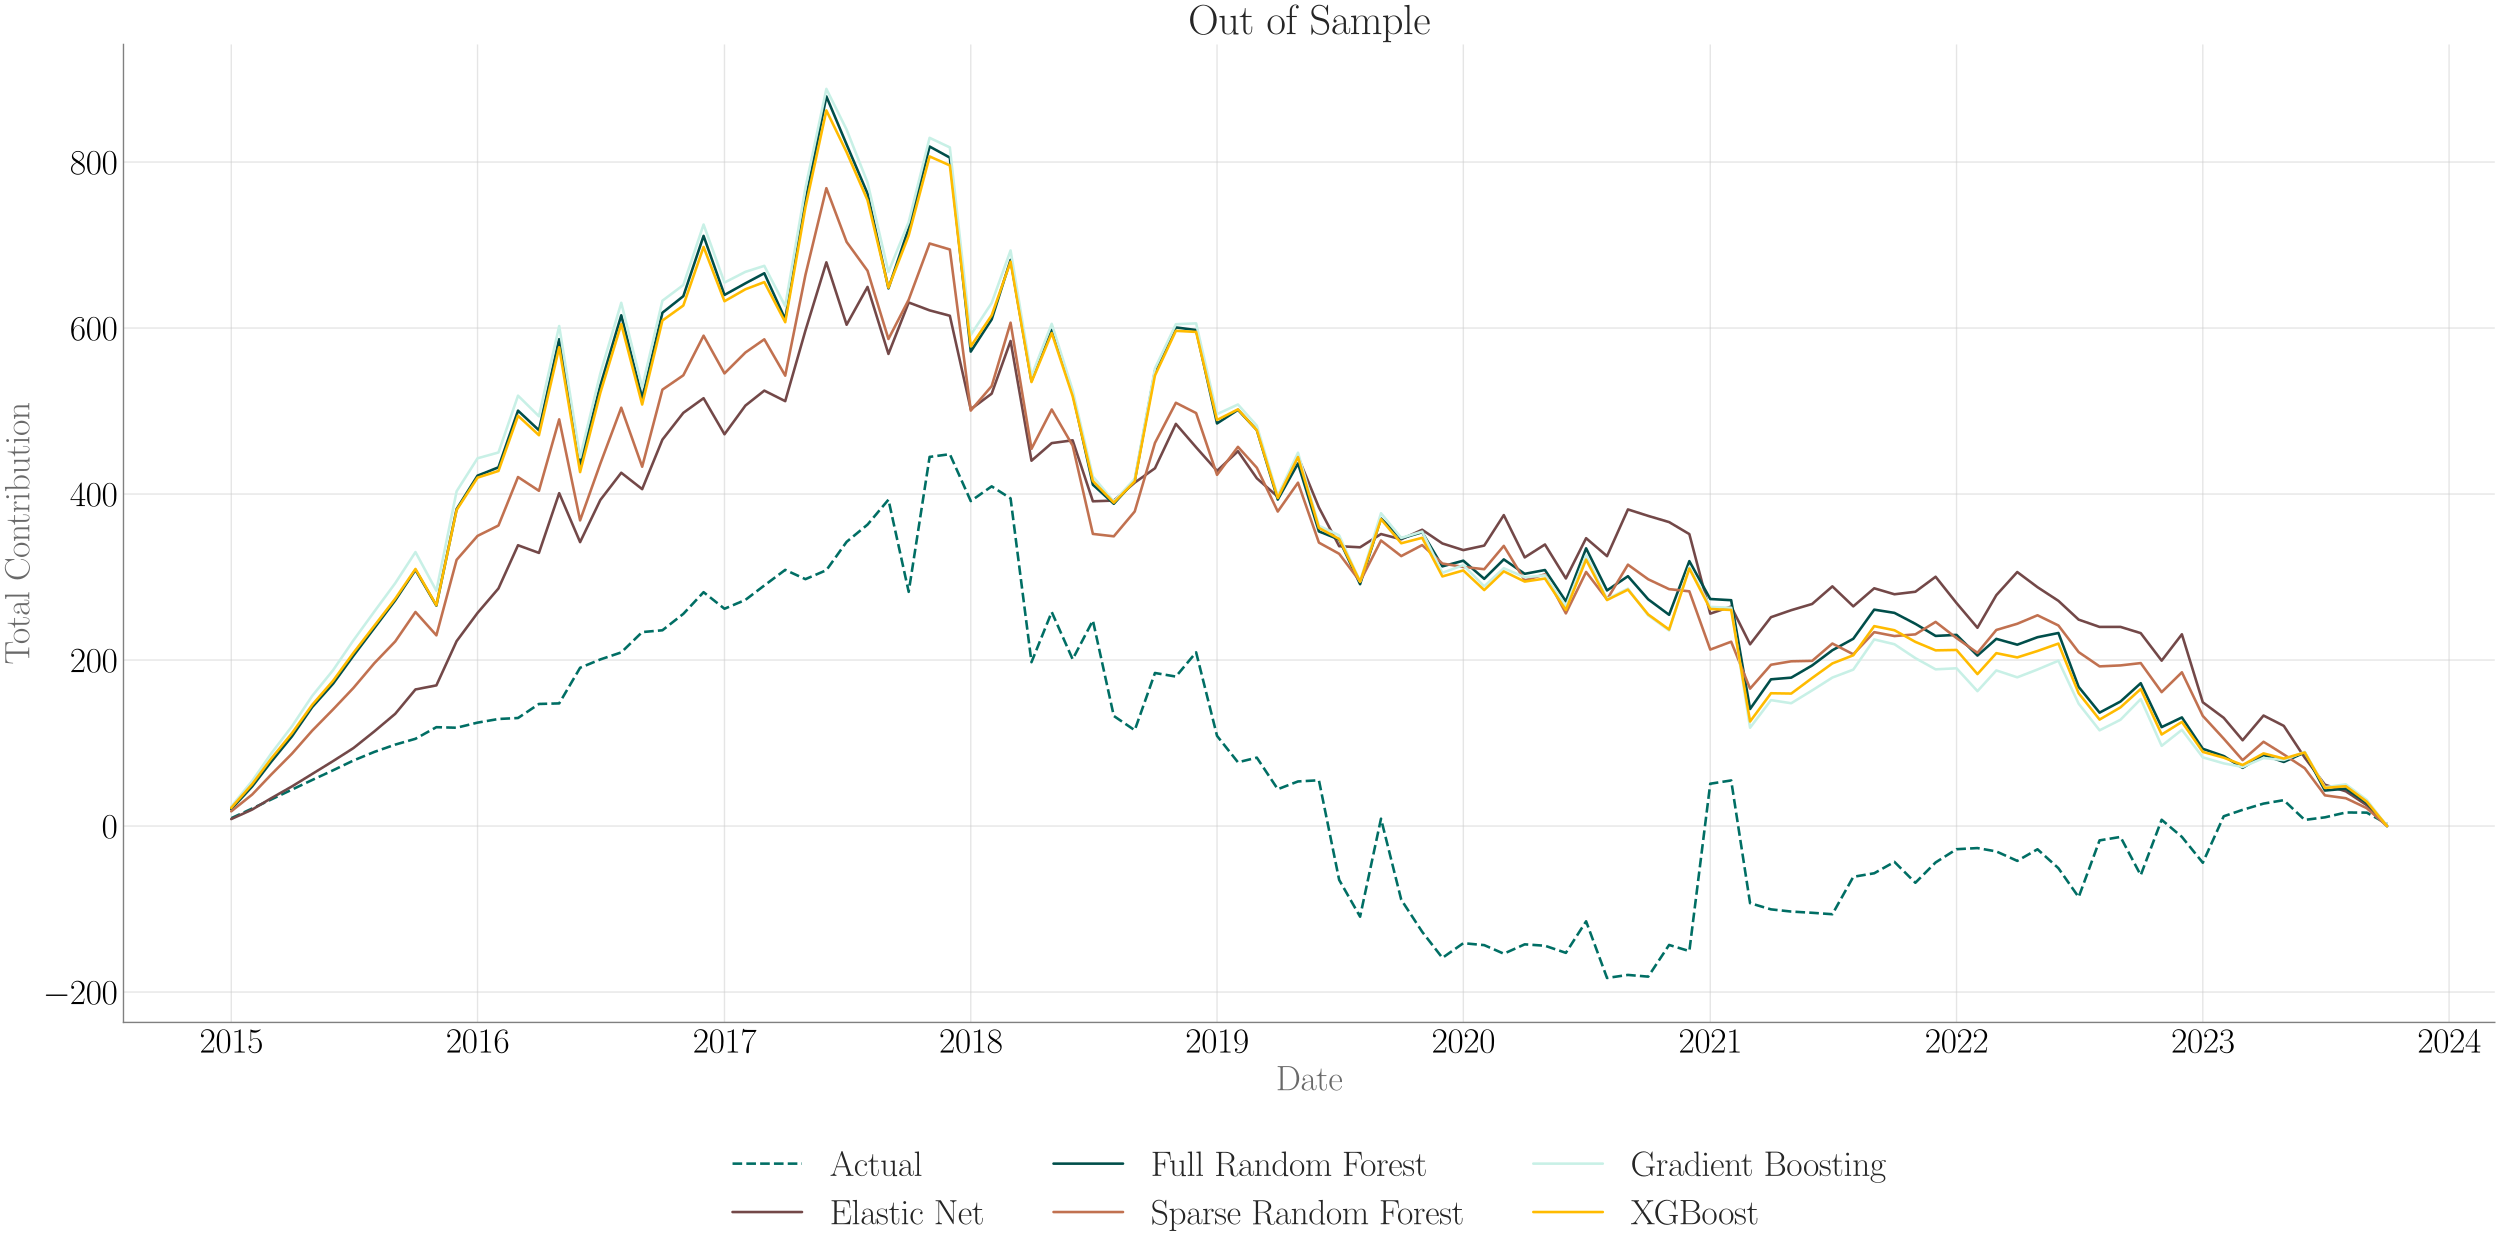 <?xml version="1.0" encoding="utf-8" standalone="no"?>
<!DOCTYPE svg PUBLIC "-//W3C//DTD SVG 1.1//EN"
  "http://www.w3.org/Graphics/SVG/1.1/DTD/svg11.dtd">
<svg xmlns:xlink="http://www.w3.org/1999/xlink" width="1440pt" height="720pt" viewBox="0 0 1440 720" xmlns="http://www.w3.org/2000/svg" version="1.1">
 <defs>
  <style type="text/css">*{stroke-linejoin: round; stroke-linecap: butt}</style>
 </defs>
 <g id="figure_1">
  <g id="patch_1">
   <path d="M 0 720 
L 1440 720 
L 1440 0 
L 0 0 
z
" style="fill: #ffffff"/>
  </g>
  <g id="axes_1">
   <g id="patch_2">
    <path d="M 71.125 588.916 
L 1437 588.916 
L 1437 25.605 
L 71.125 25.605 
z
" style="fill: #ffffff"/>
   </g>
   <g id="matplotlib.axis_1">
    <g id="xtick_1">
     <g id="line2d_1">
      <path d="M 133.21 588.916 
L 133.21 25.605 
" clip-path="url(#pec4ece878a)" style="fill: none; stroke: #cccccc; stroke-opacity: 0.5; stroke-width: 0.8; stroke-linecap: round"/>
     </g>
     <g id="text_1">
      <!-- $\mathdefault{2015}$ -->
      <g transform="translate(114.934 606.253) scale(0.2 -0.2)">
       <defs>
        <path id="CMR17-32" d="M 2669 989 
L 2554 989 
C 2490 536 2438 459 2413 420 
C 2381 369 1920 369 1830 369 
L 602 369 
C 832 619 1280 1072 1824 1597 
C 2214 1967 2669 2402 2669 3035 
C 2669 3790 2067 4224 1395 4224 
C 691 4224 262 3604 262 3030 
C 262 2780 448 2748 525 2748 
C 589 2748 781 2787 781 3010 
C 781 3207 614 3264 525 3264 
C 486 3264 448 3258 422 3245 
C 544 3790 915 4058 1306 4058 
C 1862 4058 2227 3617 2227 3035 
C 2227 2479 1901 2000 1536 1584 
L 262 146 
L 262 0 
L 2515 0 
L 2669 989 
z
" transform="scale(0.016)"/>
        <path id="CMR17-30" d="M 2688 2025 
C 2688 2416 2682 3080 2413 3591 
C 2176 4039 1798 4198 1466 4198 
C 1158 4198 768 4058 525 3597 
C 269 3118 243 2524 243 2025 
C 243 1661 250 1106 448 619 
C 723 -39 1216 -128 1466 -128 
C 1760 -128 2208 -7 2470 600 
C 2662 1042 2688 1559 2688 2025 
z
M 1466 -26 
C 1056 -26 813 325 723 812 
C 653 1188 653 1738 653 2096 
C 653 2588 653 2997 736 3387 
C 858 3929 1216 4096 1466 4096 
C 1728 4096 2067 3923 2189 3400 
C 2272 3036 2278 2607 2278 2096 
C 2278 1680 2278 1169 2202 792 
C 2067 95 1690 -26 1466 -26 
z
" transform="scale(0.016)"/>
        <path id="CMR17-31" d="M 1702 4058 
C 1702 4192 1696 4192 1606 4192 
C 1357 3916 979 3827 621 3827 
C 602 3827 570 3827 563 3808 
C 557 3795 557 3782 557 3648 
C 755 3648 1088 3686 1344 3839 
L 1344 461 
C 1344 236 1331 160 781 160 
L 589 160 
L 589 0 
C 896 0 1216 0 1523 0 
C 1830 0 2150 0 2458 0 
L 2458 160 
L 2266 160 
C 1715 160 1702 230 1702 458 
L 1702 4058 
z
" transform="scale(0.016)"/>
        <path id="CMR17-35" d="M 730 3692 
C 794 3666 1056 3584 1325 3584 
C 1920 3584 2246 3911 2432 4100 
C 2432 4157 2432 4192 2394 4192 
C 2387 4192 2374 4192 2323 4163 
C 2099 4058 1837 3973 1517 3973 
C 1325 3973 1037 3999 723 4139 
C 653 4171 640 4171 634 4171 
C 602 4171 595 4164 595 4037 
L 595 2203 
C 595 2089 595 2057 659 2057 
C 691 2057 704 2070 736 2114 
C 941 2401 1222 2522 1542 2522 
C 1766 2522 2246 2382 2246 1289 
C 2246 1085 2246 715 2054 421 
C 1894 159 1645 25 1370 25 
C 947 25 518 320 403 814 
C 429 807 480 795 506 795 
C 589 795 749 840 749 1038 
C 749 1210 627 1280 506 1280 
C 358 1280 262 1190 262 1011 
C 262 454 704 -128 1382 -128 
C 2042 -128 2669 440 2669 1264 
C 2669 2030 2170 2624 1549 2624 
C 1222 2624 947 2503 730 2274 
L 730 3692 
z
" transform="scale(0.016)"/>
       </defs>
       <use xlink:href="#CMR17-32" transform="scale(0.996)"/>
       <use xlink:href="#CMR17-30" transform="translate(45.69 0) scale(0.996)"/>
       <use xlink:href="#CMR17-31" transform="translate(91.381 0) scale(0.996)"/>
       <use xlink:href="#CMR17-35" transform="translate(137.071 0) scale(0.996)"/>
      </g>
     </g>
    </g>
    <g id="xtick_2">
     <g id="line2d_2">
      <path d="M 275.063 588.916 
L 275.063 25.605 
" clip-path="url(#pec4ece878a)" style="fill: none; stroke: #cccccc; stroke-opacity: 0.5; stroke-width: 0.8; stroke-linecap: round"/>
     </g>
     <g id="text_2">
      <!-- $\mathdefault{2016}$ -->
      <g transform="translate(256.787 606.253) scale(0.2 -0.2)">
       <defs>
        <path id="CMR17-36" d="M 678 2176 
C 678 3690 1395 4032 1811 4032 
C 1946 4032 2272 4009 2400 3776 
C 2298 3776 2106 3776 2106 3553 
C 2106 3381 2246 3323 2336 3323 
C 2394 3323 2566 3348 2566 3560 
C 2566 3954 2246 4179 1805 4179 
C 1043 4179 243 3390 243 1984 
C 243 253 966 -128 1478 -128 
C 2099 -128 2688 427 2688 1283 
C 2688 2081 2170 2662 1517 2662 
C 1126 2662 838 2407 678 1960 
L 678 2176 
z
M 1478 25 
C 691 25 691 1200 691 1436 
C 691 1896 909 2560 1504 2560 
C 1613 2560 1926 2560 2138 2120 
C 2253 1870 2253 1609 2253 1289 
C 2253 944 2253 690 2118 434 
C 1978 171 1773 25 1478 25 
z
" transform="scale(0.016)"/>
       </defs>
       <use xlink:href="#CMR17-32" transform="scale(0.996)"/>
       <use xlink:href="#CMR17-30" transform="translate(45.69 0) scale(0.996)"/>
       <use xlink:href="#CMR17-31" transform="translate(91.381 0) scale(0.996)"/>
       <use xlink:href="#CMR17-36" transform="translate(137.071 0) scale(0.996)"/>
      </g>
     </g>
    </g>
    <g id="xtick_3">
     <g id="line2d_3">
      <path d="M 417.306 588.916 
L 417.306 25.605 
" clip-path="url(#pec4ece878a)" style="fill: none; stroke: #cccccc; stroke-opacity: 0.5; stroke-width: 0.8; stroke-linecap: round"/>
     </g>
     <g id="text_3">
      <!-- $\mathdefault{2017}$ -->
      <g transform="translate(399.029 606.253) scale(0.2 -0.2)">
       <defs>
        <path id="CMR17-37" d="M 2886 3941 
L 2886 4081 
L 1382 4081 
C 634 4081 621 4165 595 4288 
L 480 4288 
L 294 3094 
L 410 3094 
C 429 3215 474 3540 550 3661 
C 589 3712 1062 3712 1171 3712 
L 2579 3712 
L 1869 2661 
C 1395 1954 1069 999 1069 165 
C 1069 89 1069 -128 1299 -128 
C 1530 -128 1530 89 1530 171 
L 1530 465 
C 1530 1508 1709 2196 2003 2636 
L 2886 3941 
z
" transform="scale(0.016)"/>
       </defs>
       <use xlink:href="#CMR17-32" transform="scale(0.996)"/>
       <use xlink:href="#CMR17-30" transform="translate(45.69 0) scale(0.996)"/>
       <use xlink:href="#CMR17-31" transform="translate(91.381 0) scale(0.996)"/>
       <use xlink:href="#CMR17-37" transform="translate(137.071 0) scale(0.996)"/>
      </g>
     </g>
    </g>
    <g id="xtick_4">
     <g id="line2d_4">
      <path d="M 559.159 588.916 
L 559.159 25.605 
" clip-path="url(#pec4ece878a)" style="fill: none; stroke: #cccccc; stroke-opacity: 0.5; stroke-width: 0.8; stroke-linecap: round"/>
     </g>
     <g id="text_4">
      <!-- $\mathdefault{2018}$ -->
      <g transform="translate(540.883 606.253) scale(0.2 -0.2)">
       <defs>
        <path id="CMR17-38" d="M 1741 2264 
C 2144 2467 2554 2773 2554 3263 
C 2554 3841 1990 4179 1472 4179 
C 890 4179 378 3759 378 3180 
C 378 3021 416 2747 666 2505 
C 730 2442 998 2251 1171 2130 
C 883 1983 211 1634 211 934 
C 211 279 838 -128 1459 -128 
C 2144 -128 2720 362 2720 1010 
C 2720 1590 2330 1857 2074 2029 
L 1741 2264 
z
M 902 2822 
C 851 2854 595 3051 595 3351 
C 595 3739 998 4032 1459 4032 
C 1965 4032 2336 3676 2336 3262 
C 2336 2669 1670 2331 1638 2331 
C 1632 2331 1626 2331 1574 2370 
L 902 2822 
z
M 2080 1519 
C 2176 1449 2483 1240 2483 851 
C 2483 381 2010 25 1472 25 
C 890 25 448 438 448 940 
C 448 1443 838 1862 1280 2060 
L 2080 1519 
z
" transform="scale(0.016)"/>
       </defs>
       <use xlink:href="#CMR17-32" transform="scale(0.996)"/>
       <use xlink:href="#CMR17-30" transform="translate(45.69 0) scale(0.996)"/>
       <use xlink:href="#CMR17-31" transform="translate(91.381 0) scale(0.996)"/>
       <use xlink:href="#CMR17-38" transform="translate(137.071 0) scale(0.996)"/>
      </g>
     </g>
    </g>
    <g id="xtick_5">
     <g id="line2d_5">
      <path d="M 701.013 588.916 
L 701.013 25.605 
" clip-path="url(#pec4ece878a)" style="fill: none; stroke: #cccccc; stroke-opacity: 0.5; stroke-width: 0.8; stroke-linecap: round"/>
     </g>
     <g id="text_5">
      <!-- $\mathdefault{2019}$ -->
      <g transform="translate(682.737 606.253) scale(0.2 -0.2)">
       <defs>
        <path id="CMR17-39" d="M 2253 1864 
C 2253 464 1670 31 1190 31 
C 1043 31 685 31 538 294 
C 704 268 826 357 826 518 
C 826 692 685 749 595 749 
C 538 749 365 723 365 506 
C 365 71 742 -128 1203 -128 
C 1939 -128 2688 674 2688 2073 
C 2688 3817 1971 4179 1485 4179 
C 851 4179 243 3628 243 2778 
C 243 1991 762 1408 1414 1408 
C 1952 1408 2189 1903 2253 2112 
L 2253 1864 
z
M 1427 1510 
C 1254 1510 1011 1542 813 1922 
C 678 2169 678 2461 678 2771 
C 678 3146 678 3405 858 3684 
C 947 3817 1114 4032 1485 4032 
C 2240 4032 2240 2885 2240 2632 
C 2240 2182 2035 1510 1427 1510 
z
" transform="scale(0.016)"/>
       </defs>
       <use xlink:href="#CMR17-32" transform="scale(0.996)"/>
       <use xlink:href="#CMR17-30" transform="translate(45.69 0) scale(0.996)"/>
       <use xlink:href="#CMR17-31" transform="translate(91.381 0) scale(0.996)"/>
       <use xlink:href="#CMR17-39" transform="translate(137.071 0) scale(0.996)"/>
      </g>
     </g>
    </g>
    <g id="xtick_6">
     <g id="line2d_6">
      <path d="M 842.866 588.916 
L 842.866 25.605 
" clip-path="url(#pec4ece878a)" style="fill: none; stroke: #cccccc; stroke-opacity: 0.5; stroke-width: 0.8; stroke-linecap: round"/>
     </g>
     <g id="text_6">
      <!-- $\mathdefault{2020}$ -->
      <g transform="translate(824.59 606.253) scale(0.2 -0.2)">
       <use xlink:href="#CMR17-32" transform="scale(0.996)"/>
       <use xlink:href="#CMR17-30" transform="translate(45.69 0) scale(0.996)"/>
       <use xlink:href="#CMR17-32" transform="translate(91.381 0) scale(0.996)"/>
       <use xlink:href="#CMR17-30" transform="translate(137.071 0) scale(0.996)"/>
      </g>
     </g>
    </g>
    <g id="xtick_7">
     <g id="line2d_7">
      <path d="M 985.109 588.916 
L 985.109 25.605 
" clip-path="url(#pec4ece878a)" style="fill: none; stroke: #cccccc; stroke-opacity: 0.5; stroke-width: 0.8; stroke-linecap: round"/>
     </g>
     <g id="text_7">
      <!-- $\mathdefault{2021}$ -->
      <g transform="translate(966.832 606.253) scale(0.2 -0.2)">
       <use xlink:href="#CMR17-32" transform="scale(0.996)"/>
       <use xlink:href="#CMR17-30" transform="translate(45.69 0) scale(0.996)"/>
       <use xlink:href="#CMR17-32" transform="translate(91.381 0) scale(0.996)"/>
       <use xlink:href="#CMR17-31" transform="translate(137.071 0) scale(0.996)"/>
      </g>
     </g>
    </g>
    <g id="xtick_8">
     <g id="line2d_8">
      <path d="M 1126.962 588.916 
L 1126.962 25.605 
" clip-path="url(#pec4ece878a)" style="fill: none; stroke: #cccccc; stroke-opacity: 0.5; stroke-width: 0.8; stroke-linecap: round"/>
     </g>
     <g id="text_8">
      <!-- $\mathdefault{2022}$ -->
      <g transform="translate(1108.686 606.253) scale(0.2 -0.2)">
       <use xlink:href="#CMR17-32" transform="scale(0.996)"/>
       <use xlink:href="#CMR17-30" transform="translate(45.69 0) scale(0.996)"/>
       <use xlink:href="#CMR17-32" transform="translate(91.381 0) scale(0.996)"/>
       <use xlink:href="#CMR17-32" transform="translate(137.071 0) scale(0.996)"/>
      </g>
     </g>
    </g>
    <g id="xtick_9">
     <g id="line2d_9">
      <path d="M 1268.816 588.916 
L 1268.816 25.605 
" clip-path="url(#pec4ece878a)" style="fill: none; stroke: #cccccc; stroke-opacity: 0.5; stroke-width: 0.8; stroke-linecap: round"/>
     </g>
     <g id="text_9">
      <!-- $\mathdefault{2023}$ -->
      <g transform="translate(1250.54 606.253) scale(0.2 -0.2)">
       <defs>
        <path id="CMR17-33" d="M 1414 2157 
C 1984 2157 2234 1662 2234 1090 
C 2234 320 1824 25 1453 25 
C 1114 25 563 194 390 693 
C 422 680 454 680 486 680 
C 640 680 755 782 755 948 
C 755 1133 614 1216 486 1216 
C 378 1216 211 1165 211 926 
C 211 335 787 -128 1466 -128 
C 2176 -128 2720 430 2720 1085 
C 2720 1707 2208 2157 1600 2227 
C 2086 2328 2554 2756 2554 3329 
C 2554 3820 2048 4179 1472 4179 
C 890 4179 378 3829 378 3329 
C 378 3110 544 3072 627 3072 
C 762 3072 877 3155 877 3321 
C 877 3486 762 3569 627 3569 
C 602 3569 570 3569 544 3557 
C 730 3959 1235 4032 1459 4032 
C 1683 4032 2106 3925 2106 3320 
C 2106 3143 2080 2828 1862 2550 
C 1670 2304 1453 2304 1242 2284 
C 1210 2284 1062 2269 1037 2269 
C 992 2263 966 2257 966 2208 
C 966 2163 973 2157 1101 2157 
L 1414 2157 
z
" transform="scale(0.016)"/>
       </defs>
       <use xlink:href="#CMR17-32" transform="scale(0.996)"/>
       <use xlink:href="#CMR17-30" transform="translate(45.69 0) scale(0.996)"/>
       <use xlink:href="#CMR17-32" transform="translate(91.381 0) scale(0.996)"/>
       <use xlink:href="#CMR17-33" transform="translate(137.071 0) scale(0.996)"/>
      </g>
     </g>
    </g>
    <g id="xtick_10">
     <g id="line2d_10">
      <path d="M 1410.669 588.916 
L 1410.669 25.605 
" clip-path="url(#pec4ece878a)" style="fill: none; stroke: #cccccc; stroke-opacity: 0.5; stroke-width: 0.8; stroke-linecap: round"/>
     </g>
     <g id="text_10">
      <!-- $\mathdefault{2024}$ -->
      <g transform="translate(1392.393 606.253) scale(0.2 -0.2)">
       <defs>
        <path id="CMR17-34" d="M 2150 4122 
C 2150 4256 2144 4256 2029 4256 
L 128 1254 
L 128 1088 
L 1779 1088 
L 1779 457 
C 1779 224 1766 160 1318 160 
L 1197 160 
L 1197 0 
C 1402 0 1747 0 1965 0 
C 2182 0 2528 0 2733 0 
L 2733 160 
L 2611 160 
C 2163 160 2150 224 2150 457 
L 2150 1088 
L 2803 1088 
L 2803 1254 
L 2150 1254 
L 2150 4122 
z
M 1798 3703 
L 1798 1254 
L 256 1254 
L 1798 3703 
z
" transform="scale(0.016)"/>
       </defs>
       <use xlink:href="#CMR17-32" transform="scale(0.996)"/>
       <use xlink:href="#CMR17-30" transform="translate(45.69 0) scale(0.996)"/>
       <use xlink:href="#CMR17-32" transform="translate(91.381 0) scale(0.996)"/>
       <use xlink:href="#CMR17-34" transform="translate(137.071 0) scale(0.996)"/>
      </g>
     </g>
    </g>
    <g id="text_11">
     <!-- Date -->
     <g style="fill: #696969" transform="translate(734.877 627.966) scale(0.2 -0.2)">
      <defs>
       <path id="CMR17-44" d="M 333 4352 
L 333 4186 
C 774 4186 845 4186 845 3900 
L 845 452 
C 845 166 774 166 333 166 
L 333 0 
L 2368 0 
C 3398 0 4224 943 4224 2141 
C 4224 3346 3411 4352 2368 4352 
L 333 4352 
z
M 1523 166 
C 1267 166 1254 197 1254 414 
L 1254 3938 
C 1254 4155 1267 4186 1523 4186 
L 2240 4186 
C 2771 4186 3750 3874 3750 2141 
C 3750 1242 3488 879 3366 707 
C 3213 510 2848 166 2240 166 
L 1523 166 
z
" transform="scale(0.016)"/>
       <path id="CMR17-61" d="M 2304 1653 
C 2304 2072 2304 2294 2035 2543 
C 1798 2752 1523 2816 1306 2816 
C 800 2816 435 2407 435 1971 
C 435 1728 627 1728 666 1728 
C 749 1728 896 1778 896 1954 
C 896 2112 774 2181 666 2181 
C 640 2181 608 2174 589 2168 
C 723 2592 1069 2714 1293 2714 
C 1613 2714 1965 2429 1965 1885 
L 1965 1600 
C 1587 1600 1133 1549 774 1357 
C 371 1133 256 813 256 570 
C 256 77 832 -64 1171 -64 
C 1523 -64 1850 139 1990 511 
C 2003 233 2182 -18 2464 -18 
C 2598 -18 2938 70 2938 567 
L 2938 920 
L 2822 920 
L 2822 562 
C 2822 178 2650 128 2566 128 
C 2304 128 2304 458 2304 738 
L 2304 1653 
z
M 1965 870 
C 1965 317 1568 38 1216 38 
C 896 38 646 275 646 570 
C 646 761 730 1100 1101 1305 
C 1408 1478 1760 1504 1965 1504 
L 1965 870 
z
" transform="scale(0.016)"/>
       <path id="CMR17-74" d="M 966 2560 
L 1862 2560 
L 1862 2725 
L 966 2725 
L 966 3904 
L 851 3904 
C 838 3245 614 2668 70 2668 
L 70 2560 
L 627 2560 
L 627 771 
C 627 650 627 -64 1370 -64 
C 1747 -64 1965 306 1965 777 
L 1965 1140 
L 1850 1140 
L 1850 783 
C 1850 344 1677 51 1408 51 
C 1222 51 966 178 966 758 
L 966 2560 
z
" transform="scale(0.016)"/>
       <path id="CMR17-65" d="M 2438 1472 
C 2464 1498 2464 1511 2464 1576 
C 2464 2238 2118 2816 1389 2816 
C 710 2816 173 2169 173 1383 
C 173 551 781 -64 1459 -64 
C 2176 -64 2458 607 2458 740 
C 2458 784 2419 784 2406 784 
C 2362 784 2355 771 2330 696 
C 2189 265 1837 51 1504 51 
C 1229 51 954 203 781 480 
C 582 803 582 1176 582 1472 
L 2438 1472 
z
M 589 1568 
C 634 2505 1126 2714 1382 2714 
C 1818 2714 2112 2297 2118 1568 
L 589 1568 
z
" transform="scale(0.016)"/>
      </defs>
      <use xlink:href="#CMR17-44" transform="scale(0.996)"/>
      <use xlink:href="#CMR17-61" transform="translate(70.394 0) scale(0.996)"/>
      <use xlink:href="#CMR17-74" transform="translate(116.084 0) scale(0.996)"/>
      <use xlink:href="#CMR17-65" transform="translate(151.365 0) scale(0.996)"/>
     </g>
    </g>
   </g>
   <g id="matplotlib.axis_2">
    <g id="ytick_1">
     <g id="line2d_11">
      <path d="M 71.125 571.426 
L 1437 571.426 
" clip-path="url(#pec4ece878a)" style="fill: none; stroke: #cccccc; stroke-opacity: 0.5; stroke-width: 0.8; stroke-linecap: round"/>
     </g>
     <g id="text_12">
      <!-- $\mathdefault{−200}$ -->
      <g transform="translate(24.713 578.345) scale(0.2 -0.2)">
       <defs>
        <path id="CMSY10-0" d="M 4218 1472 
C 4326 1472 4442 1472 4442 1600 
C 4442 1728 4326 1728 4218 1728 
L 755 1728 
C 646 1728 531 1728 531 1600 
C 531 1472 646 1472 755 1472 
L 4218 1472 
z
" transform="scale(0.016)"/>
       </defs>
       <use xlink:href="#CMSY10-0" transform="scale(0.996)"/>
       <use xlink:href="#CMR17-32" transform="translate(77.487 0) scale(0.996)"/>
       <use xlink:href="#CMR17-30" transform="translate(123.178 0) scale(0.996)"/>
       <use xlink:href="#CMR17-30" transform="translate(168.868 0) scale(0.996)"/>
      </g>
     </g>
    </g>
    <g id="ytick_2">
     <g id="line2d_12">
      <path d="M 71.125 475.807 
L 1437 475.807 
" clip-path="url(#pec4ece878a)" style="fill: none; stroke: #cccccc; stroke-opacity: 0.5; stroke-width: 0.8; stroke-linecap: round"/>
     </g>
     <g id="text_13">
      <!-- $\mathdefault{0}$ -->
      <g transform="translate(58.487 482.726) scale(0.2 -0.2)">
       <use xlink:href="#CMR17-30" transform="scale(0.996)"/>
      </g>
     </g>
    </g>
    <g id="ytick_3">
     <g id="line2d_13">
      <path d="M 71.125 380.188 
L 1437 380.188 
" clip-path="url(#pec4ece878a)" style="fill: none; stroke: #cccccc; stroke-opacity: 0.5; stroke-width: 0.8; stroke-linecap: round"/>
     </g>
     <g id="text_14">
      <!-- $\mathdefault{200}$ -->
      <g transform="translate(40.21 387.106) scale(0.2 -0.2)">
       <use xlink:href="#CMR17-32" transform="scale(0.996)"/>
       <use xlink:href="#CMR17-30" transform="translate(45.69 0) scale(0.996)"/>
       <use xlink:href="#CMR17-30" transform="translate(91.381 0) scale(0.996)"/>
      </g>
     </g>
    </g>
    <g id="ytick_4">
     <g id="line2d_14">
      <path d="M 71.125 284.568 
L 1437 284.568 
" clip-path="url(#pec4ece878a)" style="fill: none; stroke: #cccccc; stroke-opacity: 0.5; stroke-width: 0.8; stroke-linecap: round"/>
     </g>
     <g id="text_15">
      <!-- $\mathdefault{400}$ -->
      <g transform="translate(40.21 291.487) scale(0.2 -0.2)">
       <use xlink:href="#CMR17-34" transform="scale(0.996)"/>
       <use xlink:href="#CMR17-30" transform="translate(45.69 0) scale(0.996)"/>
       <use xlink:href="#CMR17-30" transform="translate(91.381 0) scale(0.996)"/>
      </g>
     </g>
    </g>
    <g id="ytick_5">
     <g id="line2d_15">
      <path d="M 71.125 188.949 
L 1437 188.949 
" clip-path="url(#pec4ece878a)" style="fill: none; stroke: #cccccc; stroke-opacity: 0.5; stroke-width: 0.8; stroke-linecap: round"/>
     </g>
     <g id="text_16">
      <!-- $\mathdefault{600}$ -->
      <g transform="translate(40.21 195.867) scale(0.2 -0.2)">
       <use xlink:href="#CMR17-36" transform="scale(0.996)"/>
       <use xlink:href="#CMR17-30" transform="translate(45.69 0) scale(0.996)"/>
       <use xlink:href="#CMR17-30" transform="translate(91.381 0) scale(0.996)"/>
      </g>
     </g>
    </g>
    <g id="ytick_6">
     <g id="line2d_16">
      <path d="M 71.125 93.33 
L 1437 93.33 
" clip-path="url(#pec4ece878a)" style="fill: none; stroke: #cccccc; stroke-opacity: 0.5; stroke-width: 0.8; stroke-linecap: round"/>
     </g>
     <g id="text_17">
      <!-- $\mathdefault{800}$ -->
      <g transform="translate(40.21 100.248) scale(0.2 -0.2)">
       <use xlink:href="#CMR17-38" transform="scale(0.996)"/>
       <use xlink:href="#CMR17-30" transform="translate(45.69 0) scale(0.996)"/>
       <use xlink:href="#CMR17-30" transform="translate(91.381 0) scale(0.996)"/>
      </g>
     </g>
    </g>
    <g id="text_18">
     <!-- Total Contribution -->
     <g style="fill: #696969" transform="translate(16.837 382.737) rotate(-90) scale(0.2 -0.2)">
      <defs>
       <path id="CMR17-54" d="M 3981 4326 
L 288 4326 
L 179 2918 
L 294 2918 
C 378 3976 467 4160 1453 4160 
C 1568 4160 1754 4160 1805 4154 
C 1926 4135 1926 4058 1926 3912 
L 1926 459 
C 1926 230 1907 160 1376 160 
L 1197 160 
L 1197 0 
C 1504 0 1824 0 2138 0 
C 2451 0 2771 0 3078 0 
L 3078 160 
L 2899 160 
C 2368 160 2349 230 2349 459 
L 2349 3912 
C 2349 4052 2349 4129 2464 4154 
C 2515 4160 2701 4160 2816 4160 
C 3795 4160 3891 3976 3974 2918 
L 4090 2918 
L 3981 4326 
z
" transform="scale(0.016)"/>
       <path id="CMR17-6f" d="M 2758 1356 
C 2758 2176 2163 2816 1466 2816 
C 768 2816 173 2176 173 1356 
C 173 551 768 -64 1466 -64 
C 2163 -64 2758 551 2758 1356 
z
M 1466 51 
C 1165 51 909 230 762 480 
C 602 767 582 1126 582 1408 
C 582 1677 595 2010 762 2298 
C 890 2509 1139 2714 1466 2714 
C 1754 2714 1997 2554 2150 2330 
C 2349 2029 2349 1607 2349 1408 
C 2349 1158 2336 775 2163 467 
C 1984 173 1709 51 1466 51 
z
" transform="scale(0.016)"/>
       <path id="CMR17-6c" d="M 979 4396 
L 218 4326 
L 218 4160 
C 595 4160 653 4122 653 3817 
L 653 426 
C 653 184 627 153 218 153 
L 218 -13 
C 371 0 653 0 813 0 
C 979 0 1261 0 1414 -13 
L 1414 153 
C 1005 153 979 178 979 426 
L 979 4396 
z
" transform="scale(0.016)"/>
       <path id="CMR17-43" d="M 3974 4289 
C 3974 4403 3968 4410 3930 4410 
C 3904 4410 3898 4403 3853 4327 
L 3571 3792 
C 3258 4187 2874 4416 2381 4416 
C 1286 4416 294 3456 294 2148 
C 294 826 1286 -128 2387 -128 
C 3366 -128 3974 730 3974 1461 
C 3974 1524 3974 1550 3917 1550 
C 3866 1550 3866 1531 3859 1474 
C 3808 585 3168 38 2477 38 
C 1824 38 781 495 781 2147 
C 781 3805 1843 4250 2464 4250 
C 3187 4250 3712 3628 3834 2745 
C 3846 2668 3846 2655 3904 2655 
C 3974 2655 3974 2668 3974 2783 
L 3974 4289 
z
" transform="scale(0.016)"/>
       <path id="CMR17-6e" d="M 2656 1933 
C 2656 2259 2592 2790 1837 2790 
C 1331 2790 1069 2400 973 2144 
L 966 2144 
L 966 2790 
L 211 2720 
L 211 2554 
C 589 2554 646 2515 646 2208 
L 646 428 
C 646 184 621 153 211 153 
L 211 -13 
C 365 0 646 0 813 0 
C 979 0 1267 0 1421 -13 
L 1421 153 
C 1011 153 986 178 986 428 
L 986 1658 
C 986 2247 1344 2688 1792 2688 
C 2266 2688 2317 2266 2317 1958 
L 2317 428 
C 2317 184 2291 153 1882 153 
L 1882 -13 
C 2035 0 2317 0 2483 0 
C 2650 0 2938 0 3091 -13 
L 3091 153 
C 2682 153 2656 178 2656 428 
L 2656 1933 
z
" transform="scale(0.016)"/>
       <path id="CMR17-72" d="M 960 1497 
C 960 2112 1222 2688 1702 2688 
C 1747 2688 1792 2682 1837 2662 
C 1837 2662 1696 2617 1696 2452 
C 1696 2298 1818 2234 1914 2234 
C 1990 2234 2131 2279 2131 2458 
C 2131 2663 1926 2790 1709 2790 
C 1222 2790 1011 2317 947 2093 
L 941 2093 
L 941 2790 
L 198 2720 
L 198 2554 
C 576 2554 634 2515 634 2208 
L 634 428 
C 634 184 608 153 198 153 
L 198 -13 
C 352 0 646 0 813 0 
C 998 0 1325 0 1498 -13 
L 1498 153 
C 1037 153 960 153 960 440 
L 960 1497 
z
" transform="scale(0.016)"/>
       <path id="CMR17-69" d="M 992 3909 
C 992 4049 877 4170 730 4170 
C 589 4170 467 4056 467 3909 
C 467 3769 582 3648 730 3648 
C 870 3648 992 3763 992 3909 
z
M 243 2706 
L 243 2541 
C 602 2541 653 2502 653 2197 
L 653 427 
C 653 184 627 153 218 153 
L 218 -13 
C 371 0 646 0 806 0 
C 960 0 1222 0 1370 -13 
L 1370 153 
C 992 153 979 191 979 420 
L 979 2776 
L 243 2706 
z
" transform="scale(0.016)"/>
       <path id="CMR17-62" d="M 960 4396 
L 198 4326 
L 198 4160 
C 576 4160 634 4122 634 3817 
L 634 -13 
L 749 -13 
L 934 441 
C 1120 141 1395 -64 1766 -64 
C 2406 -64 3053 500 3053 1370 
C 3053 2188 2477 2790 1830 2790 
C 1434 2790 1152 2579 960 2330 
L 960 4396 
z
M 973 2004 
C 973 2118 973 2138 1062 2272 
C 1312 2657 1670 2688 1792 2688 
C 1984 2688 2643 2585 2643 1376 
C 2643 108 1888 38 1734 38 
C 1536 38 1248 114 1043 486 
C 973 608 973 621 973 735 
L 973 2004 
z
" transform="scale(0.016)"/>
       <path id="CMR17-75" d="M 1882 2693 
L 1882 2528 
C 2259 2528 2317 2489 2317 2186 
L 2317 1032 
C 2317 500 2029 38 1555 38 
C 1030 38 986 348 986 678 
L 986 2763 
L 211 2693 
L 211 2528 
C 467 2528 640 2528 646 2274 
L 646 1058 
C 646 633 646 361 813 183 
C 896 101 1056 -64 1517 -64 
C 2061 -64 2272 377 2323 506 
L 2330 506 
L 2330 -63 
L 3091 -63 
L 3091 128 
C 2714 128 2656 166 2656 473 
L 2656 2763 
L 1882 2693 
z
" transform="scale(0.016)"/>
      </defs>
      <use xlink:href="#CMR17-54" transform="scale(0.996)"/>
      <use xlink:href="#CMR17-6f" transform="translate(58.703 0) scale(0.996)"/>
      <use xlink:href="#CMR17-74" transform="translate(104.393 0) scale(0.996)"/>
      <use xlink:href="#CMR17-61" transform="translate(139.674 0) scale(0.996)"/>
      <use xlink:href="#CMR17-6c" transform="translate(185.364 0) scale(0.996)"/>
      <use xlink:href="#CMR17-43" transform="translate(240.311 0) scale(0.996)"/>
      <use xlink:href="#CMR17-6f" transform="translate(306.821 0) scale(0.996)"/>
      <use xlink:href="#CMR17-6e" transform="translate(352.512 0) scale(0.996)"/>
      <use xlink:href="#CMR17-74" transform="translate(400.805 0) scale(0.996)"/>
      <use xlink:href="#CMR17-72" transform="translate(436.085 0) scale(0.996)"/>
      <use xlink:href="#CMR17-69" transform="translate(471.366 0) scale(0.996)"/>
      <use xlink:href="#CMR17-62" transform="translate(496.237 0) scale(0.996)"/>
      <use xlink:href="#CMR17-75" transform="translate(547.133 0) scale(0.996)"/>
      <use xlink:href="#CMR17-74" transform="translate(598.028 0) scale(0.996)"/>
      <use xlink:href="#CMR17-69" transform="translate(633.309 0) scale(0.996)"/>
      <use xlink:href="#CMR17-6f" transform="translate(658.18 0) scale(0.996)"/>
      <use xlink:href="#CMR17-6e" transform="translate(703.87 0) scale(0.996)"/>
     </g>
    </g>
   </g>
   <g id="line2d_17">
    <path d="M 133.21 471.284 
L 145.258 465.704 
L 145.258 465.704 
L 179.847 449.26 
L 179.847 449.26 
L 191.895 443.668 
L 191.895 443.668 
L 203.554 438.065 
L 203.554 438.065 
L 215.602 433.104 
L 215.602 433.104 
L 227.649 428.897 
L 227.649 428.897 
L 239.309 425.543 
L 239.309 425.543 
L 251.356 418.853 
L 251.356 418.853 
L 263.016 419.176 
L 263.016 419.176 
L 275.063 416.229 
L 275.063 416.229 
L 287.111 414.133 
L 287.111 414.133 
L 298.382 413.575 
L 298.382 413.575 
L 310.43 405.482 
L 310.43 405.482 
L 322.089 405.154 
L 322.089 405.154 
L 334.137 384.639 
L 334.137 384.639 
L 345.796 379.835 
L 345.796 379.835 
L 357.844 375.782 
L 357.844 375.782 
L 369.892 364.079 
L 369.892 364.079 
L 381.551 363.038 
L 381.551 363.038 
L 393.599 353.58 
L 393.599 353.58 
L 405.258 341.097 
L 405.258 341.097 
L 417.306 350.644 
L 417.306 350.644 
L 429.354 345.543 
L 429.354 345.543 
L 440.235 337.23 
L 440.235 337.23 
L 452.283 328.246 
L 452.283 328.246 
L 463.942 333.588 
L 463.942 333.588 
L 475.99 328.435 
L 475.99 328.435 
L 487.65 312.098 
L 487.65 312.098 
L 499.697 302.17 
L 499.697 302.17 
L 511.745 287.805 
L 511.745 287.805 
L 523.404 340.889 
L 523.404 340.889 
L 535.452 263.178 
L 535.452 263.178 
L 547.111 261.613 
L 547.111 261.613 
L 559.159 288.618 
L 559.159 288.618 
L 571.207 280.142 
L 571.207 280.142 
L 582.089 287.083 
L 582.089 287.083 
L 594.137 381.408 
L 594.137 381.408 
L 605.796 352.512 
L 605.796 352.512 
L 617.844 379.733 
L 617.844 379.733 
L 629.503 357.405 
L 629.503 357.405 
L 641.551 412.394 
L 641.551 412.394 
L 653.599 420.611 
L 653.599 420.611 
L 665.258 387.638 
L 665.258 387.638 
L 677.306 389.703 
L 677.306 389.703 
L 688.965 375.754 
L 688.965 375.754 
L 701.013 423.865 
L 701.013 423.865 
L 713.061 439.076 
L 713.061 439.076 
L 723.943 436.404 
L 723.943 436.404 
L 735.99 454.575 
L 735.99 454.575 
L 747.65 450.107 
L 747.65 450.107 
L 759.697 449.439 
L 759.697 449.439 
L 771.357 506.808 
L 771.357 506.808 
L 783.405 528.004 
L 783.405 528.004 
L 795.452 471.581 
L 795.452 471.581 
L 807.112 518.224 
L 807.112 518.224 
L 819.159 536.704 
L 819.159 536.704 
L 830.819 551.726 
L 830.819 551.726 
L 842.866 543.275 
L 842.866 543.275 
L 854.914 544.395 
L 854.914 544.395 
L 866.185 549.326 
L 866.185 549.326 
L 878.233 543.941 
L 878.233 543.941 
L 889.892 544.738 
L 889.892 544.738 
L 901.94 548.843 
L 901.94 548.843 
L 913.599 530.69 
L 913.599 530.69 
L 925.647 563.311 
L 925.647 563.311 
L 937.695 561.556 
L 937.695 561.556 
L 949.354 562.543 
L 949.354 562.543 
L 961.402 544.298 
L 961.402 544.298 
L 973.061 547.828 
L 973.061 547.828 
L 985.109 451.418 
L 985.109 451.418 
L 997.156 449.539 
L 997.156 449.539 
L 1008.038 520.216 
L 1008.038 520.216 
L 1020.086 523.793 
L 1020.086 523.793 
L 1031.745 525.053 
L 1031.745 525.053 
L 1043.793 525.763 
L 1043.793 525.763 
L 1055.452 526.594 
L 1055.452 526.594 
L 1067.5 505.045 
L 1067.5 505.045 
L 1079.548 502.999 
L 1079.548 502.999 
L 1091.207 496.454 
L 1091.207 496.454 
L 1103.255 508.469 
L 1103.255 508.469 
L 1114.914 496.762 
L 1114.914 496.762 
L 1126.962 489.144 
L 1126.962 489.144 
L 1139.01 488.492 
L 1139.01 488.492 
L 1149.892 490.423 
L 1149.892 490.423 
L 1161.94 495.863 
L 1161.94 495.863 
L 1173.599 489.182 
L 1173.599 489.182 
L 1185.647 500.075 
L 1185.647 500.075 
L 1197.306 516.746 
L 1197.306 516.746 
L 1209.354 484.059 
L 1209.354 484.059 
L 1221.402 482.073 
L 1221.402 482.073 
L 1233.061 504.098 
L 1233.061 504.098 
L 1245.109 472.191 
L 1245.109 472.191 
L 1256.768 482.045 
L 1256.768 482.045 
L 1268.816 496.927 
L 1268.816 496.927 
L 1280.864 470.168 
L 1280.864 470.168 
L 1291.746 466.46 
L 1291.746 466.46 
L 1303.793 462.872 
L 1303.793 462.872 
L 1315.453 460.896 
L 1315.453 460.896 
L 1327.5 472.265 
L 1327.5 472.265 
L 1339.16 470.786 
L 1339.16 470.786 
L 1351.207 467.995 
L 1351.207 467.995 
L 1363.255 468.066 
L 1363.255 468.066 
L 1374.915 474.578 
L 1374.915 474.578 
" clip-path="url(#pec4ece878a)" style="fill: none; stroke-dasharray: 5.55,2.4; stroke-dashoffset: 0; stroke: #006e64; stroke-width: 1.5"/>
   </g>
   <g id="line2d_18">
    <path d="M 133.21 471.777 
L 145.258 466.299 
L 145.258 466.299 
L 156.14 459.814 
L 156.14 459.814 
L 168.187 452.962 
L 168.187 452.962 
L 191.895 438.354 
L 191.895 438.354 
L 203.554 430.912 
L 203.554 430.912 
L 215.602 421.296 
L 215.602 421.296 
L 227.649 411.157 
L 227.649 411.157 
L 239.309 397.113 
L 239.309 397.113 
L 251.356 394.773 
L 251.356 394.773 
L 263.016 369.298 
L 263.016 369.298 
L 275.063 353.05 
L 275.063 353.05 
L 287.111 338.949 
L 287.111 338.949 
L 298.382 314.065 
L 298.382 314.065 
L 310.43 318.474 
L 310.43 318.474 
L 322.089 284.08 
L 322.089 284.08 
L 334.137 312.258 
L 334.137 312.258 
L 345.796 287.984 
L 345.796 287.984 
L 357.844 272.314 
L 357.844 272.314 
L 369.892 281.747 
L 369.892 281.747 
L 381.551 253.23 
L 381.551 253.23 
L 393.599 237.796 
L 393.599 237.796 
L 405.258 229.375 
L 405.258 229.375 
L 417.306 250.126 
L 417.306 250.126 
L 429.354 233.612 
L 429.354 233.612 
L 440.235 224.997 
L 440.235 224.997 
L 452.283 231.054 
L 452.283 231.054 
L 463.942 190.353 
L 463.942 190.353 
L 475.99 151.117 
L 475.99 151.117 
L 487.65 187.047 
L 487.65 187.047 
L 499.697 165.277 
L 499.697 165.277 
L 511.745 203.847 
L 511.745 203.847 
L 523.404 174.228 
L 523.404 174.228 
L 535.452 178.769 
L 535.452 178.769 
L 547.111 181.875 
L 547.111 181.875 
L 559.159 235.734 
L 559.159 235.734 
L 571.207 226.747 
L 571.207 226.747 
L 582.089 196.418 
L 582.089 196.418 
L 594.137 265.361 
L 594.137 265.361 
L 605.796 255.226 
L 605.796 255.226 
L 617.844 253.625 
L 617.844 253.625 
L 629.503 288.747 
L 629.503 288.747 
L 641.551 288.331 
L 641.551 288.331 
L 653.599 277.997 
L 653.599 277.997 
L 665.258 269.726 
L 665.258 269.726 
L 677.306 244.165 
L 677.306 244.165 
L 688.965 257.657 
L 688.965 257.657 
L 701.013 271.233 
L 701.013 271.233 
L 713.061 259.883 
L 713.061 259.883 
L 723.943 275.511 
L 723.943 275.511 
L 735.99 286.136 
L 735.99 286.136 
L 747.65 263.015 
L 747.65 263.015 
L 759.697 292.299 
L 759.697 292.299 
L 771.357 314.598 
L 771.357 314.598 
L 783.405 315.244 
L 783.405 315.244 
L 795.452 307.604 
L 795.452 307.604 
L 807.112 310.656 
L 807.112 310.656 
L 819.159 305.13 
L 819.159 305.13 
L 830.819 313.034 
L 830.819 313.034 
L 842.866 316.862 
L 842.866 316.862 
L 854.914 314.258 
L 854.914 314.258 
L 866.185 296.709 
L 866.185 296.709 
L 878.233 321.063 
L 878.233 321.063 
L 889.892 313.628 
L 889.892 313.628 
L 901.94 333.173 
L 901.94 333.173 
L 913.599 310 
L 913.599 310 
L 925.647 320.341 
L 925.647 320.341 
L 937.695 293.431 
L 937.695 293.431 
L 949.354 297.154 
L 949.354 297.154 
L 961.402 300.728 
L 961.402 300.728 
L 973.061 307.64 
L 973.061 307.64 
L 985.109 353.453 
L 985.109 353.453 
L 997.156 349.364 
L 997.156 349.364 
L 1008.038 371.103 
L 1008.038 371.103 
L 1020.086 355.496 
L 1020.086 355.496 
L 1031.745 351.466 
L 1031.745 351.466 
L 1043.793 347.888 
L 1043.793 347.888 
L 1055.452 337.75 
L 1055.452 337.75 
L 1067.5 349.252 
L 1067.5 349.252 
L 1079.548 338.855 
L 1079.548 338.855 
L 1091.207 342.299 
L 1091.207 342.299 
L 1103.255 340.844 
L 1103.255 340.844 
L 1114.914 332.215 
L 1114.914 332.215 
L 1126.962 347.369 
L 1126.962 347.369 
L 1139.01 361.59 
L 1139.01 361.59 
L 1149.892 342.798 
L 1149.892 342.798 
L 1161.94 329.492 
L 1161.94 329.492 
L 1173.599 338.216 
L 1173.599 338.216 
L 1185.647 346.082 
L 1185.647 346.082 
L 1197.306 356.908 
L 1197.306 356.908 
L 1209.354 361.112 
L 1209.354 361.112 
L 1221.402 361.089 
L 1221.402 361.089 
L 1233.061 364.687 
L 1233.061 364.687 
L 1245.109 380.536 
L 1245.109 380.536 
L 1256.768 365.361 
L 1256.768 365.361 
L 1268.816 404.519 
L 1268.816 404.519 
L 1280.864 413.466 
L 1280.864 413.466 
L 1291.746 426.388 
L 1291.746 426.388 
L 1303.793 412.153 
L 1303.793 412.153 
L 1315.453 418.096 
L 1315.453 418.096 
L 1327.5 436.372 
L 1327.5 436.372 
L 1339.16 451.996 
L 1339.16 451.996 
L 1351.207 455.814 
L 1351.207 455.814 
L 1363.255 463.8 
L 1363.255 463.8 
L 1374.915 475.807 
L 1374.915 475.807 
" clip-path="url(#pec4ece878a)" style="fill: none; stroke: #734848; stroke-width: 1.5; stroke-linecap: round"/>
   </g>
   <g id="line2d_19">
    <path d="M 133.21 466.032 
L 145.258 453.013 
L 145.258 453.013 
L 156.14 438.848 
L 156.14 438.848 
L 168.187 424.102 
L 168.187 424.102 
L 179.847 407.266 
L 179.847 407.266 
L 191.895 393.747 
L 191.895 393.747 
L 203.554 377.709 
L 203.554 377.709 
L 227.649 345.82 
L 227.649 345.82 
L 239.309 328.273 
L 239.309 328.273 
L 251.356 348.829 
L 251.356 348.829 
L 263.016 293.217 
L 263.016 293.217 
L 275.063 273.967 
L 275.063 273.967 
L 287.111 269.178 
L 287.111 269.178 
L 298.382 236.55 
L 298.382 236.55 
L 310.43 247.817 
L 310.43 247.817 
L 322.089 195.375 
L 322.089 195.375 
L 334.137 267.624 
L 334.137 267.624 
L 345.796 222.129 
L 345.796 222.129 
L 357.844 181.609 
L 357.844 181.609 
L 369.892 229.152 
L 369.892 229.152 
L 381.551 180.125 
L 381.551 180.125 
L 393.599 170.579 
L 393.599 170.579 
L 405.258 135.877 
L 405.258 135.877 
L 417.306 169.88 
L 417.306 169.88 
L 429.354 163.194 
L 429.354 163.194 
L 440.235 157.392 
L 440.235 157.392 
L 452.283 183.838 
L 452.283 183.838 
L 463.942 115.626 
L 463.942 115.626 
L 475.99 55.533 
L 475.99 55.533 
L 487.65 83.23 
L 487.65 83.23 
L 499.697 111.48 
L 499.697 111.48 
L 511.745 166.095 
L 511.745 166.095 
L 523.404 131.492 
L 523.404 131.492 
L 535.452 84.401 
L 535.452 84.401 
L 547.111 90.789 
L 547.111 90.789 
L 559.159 202.506 
L 559.159 202.506 
L 571.207 183.97 
L 571.207 183.97 
L 582.089 149.7 
L 582.089 149.7 
L 594.137 219.44 
L 594.137 219.44 
L 605.796 190.016 
L 605.796 190.016 
L 617.844 226.596 
L 617.844 226.596 
L 629.503 279.192 
L 629.503 279.192 
L 641.551 290.17 
L 641.551 290.17 
L 653.599 276.926 
L 653.599 276.926 
L 665.258 213.585 
L 665.258 213.585 
L 677.306 188.596 
L 677.306 188.596 
L 688.965 190.101 
L 688.965 190.101 
L 701.013 243.897 
L 701.013 243.897 
L 713.061 236.06 
L 713.061 236.06 
L 723.943 247.718 
L 723.943 247.718 
L 735.99 287.758 
L 735.99 287.758 
L 747.65 266.962 
L 747.65 266.962 
L 759.697 306.096 
L 759.697 306.096 
L 771.357 310.759 
L 771.357 310.759 
L 783.405 336.476 
L 783.405 336.476 
L 795.452 298.65 
L 795.452 298.65 
L 807.112 310.171 
L 807.112 310.171 
L 819.159 306.549 
L 819.159 306.549 
L 830.819 326.227 
L 830.819 326.227 
L 842.866 322.954 
L 842.866 322.954 
L 854.914 333.403 
L 854.914 333.403 
L 866.185 322.219 
L 866.185 322.219 
L 878.233 330.52 
L 878.233 330.52 
L 889.892 328.336 
L 889.892 328.336 
L 901.94 346.34 
L 901.94 346.34 
L 913.599 315.853 
L 913.599 315.853 
L 925.647 340.087 
L 925.647 340.087 
L 937.695 331.895 
L 937.695 331.895 
L 949.354 345.195 
L 949.354 345.195 
L 961.402 354.124 
L 961.402 354.124 
L 973.061 323.22 
L 973.061 323.22 
L 985.109 345.023 
L 985.109 345.023 
L 997.156 345.717 
L 997.156 345.717 
L 1008.038 408.377 
L 1008.038 408.377 
L 1020.086 391.289 
L 1020.086 391.289 
L 1031.745 390.323 
L 1031.745 390.323 
L 1043.793 383.293 
L 1043.793 383.293 
L 1055.452 374.539 
L 1055.452 374.539 
L 1067.5 367.93 
L 1067.5 367.93 
L 1079.548 351.153 
L 1079.548 351.153 
L 1091.207 353.016 
L 1091.207 353.016 
L 1103.255 359.334 
L 1103.255 359.334 
L 1114.914 366.288 
L 1114.914 366.288 
L 1126.962 365.697 
L 1126.962 365.697 
L 1139.01 377.603 
L 1139.01 377.603 
L 1149.892 367.987 
L 1149.892 367.987 
L 1161.94 371.339 
L 1161.94 371.339 
L 1173.599 367.031 
L 1173.599 367.031 
L 1185.647 364.603 
L 1185.647 364.603 
L 1197.306 395.659 
L 1197.306 395.659 
L 1209.354 410.481 
L 1209.354 410.481 
L 1221.402 404.067 
L 1221.402 404.067 
L 1233.061 393.527 
L 1233.061 393.527 
L 1245.109 418.815 
L 1245.109 418.815 
L 1256.768 413.239 
L 1256.768 413.239 
L 1268.816 431.315 
L 1268.816 431.315 
L 1280.864 435.482 
L 1280.864 435.482 
L 1291.746 442.263 
L 1291.746 442.263 
L 1303.793 434.877 
L 1303.793 434.877 
L 1315.453 438.889 
L 1315.453 438.889 
L 1327.5 433.414 
L 1327.5 433.414 
L 1339.16 455.345 
L 1339.16 455.345 
L 1351.207 454.28 
L 1351.207 454.28 
L 1363.255 462.458 
L 1363.255 462.458 
L 1374.915 475.807 
L 1374.915 475.807 
" clip-path="url(#pec4ece878a)" style="fill: none; stroke: #004e4a; stroke-width: 1.5; stroke-linecap: round"/>
   </g>
   <g id="line2d_20">
    <path d="M 133.21 467.32 
L 145.258 457.65 
L 145.258 457.65 
L 156.14 446.216 
L 156.14 446.216 
L 168.187 434.082 
L 168.187 434.082 
L 179.847 420.834 
L 179.847 420.834 
L 191.895 408.57 
L 191.895 408.57 
L 203.554 396.28 
L 203.554 396.28 
L 215.602 382.026 
L 215.602 382.026 
L 227.649 369.474 
L 227.649 369.474 
L 239.309 352.504 
L 239.309 352.504 
L 251.356 365.95 
L 251.356 365.95 
L 263.016 322.467 
L 263.016 322.467 
L 275.063 308.68 
L 275.063 308.68 
L 287.111 302.684 
L 287.111 302.684 
L 298.382 274.776 
L 298.382 274.776 
L 310.43 282.691 
L 310.43 282.691 
L 322.089 241.556 
L 322.089 241.556 
L 334.137 299.736 
L 334.137 299.736 
L 345.796 267.031 
L 345.796 267.031 
L 357.844 234.848 
L 357.844 234.848 
L 369.892 268.818 
L 369.892 268.818 
L 381.551 224.428 
L 381.551 224.428 
L 393.599 216.166 
L 393.599 216.166 
L 405.258 193.362 
L 405.258 193.362 
L 417.306 215.076 
L 417.306 215.076 
L 429.354 203.046 
L 429.354 203.046 
L 440.235 195.451 
L 440.235 195.451 
L 452.283 216.365 
L 452.283 216.365 
L 463.942 158.337 
L 463.942 158.337 
L 475.99 108.405 
L 475.99 108.405 
L 487.65 139.351 
L 487.65 139.351 
L 499.697 155.962 
L 499.697 155.962 
L 511.745 195.252 
L 511.745 195.252 
L 523.404 172.636 
L 523.404 172.636 
L 535.452 140.244 
L 535.452 140.244 
L 547.111 143.703 
L 547.111 143.703 
L 559.159 236.486 
L 559.159 236.486 
L 571.207 222.364 
L 571.207 222.364 
L 582.089 185.881 
L 582.089 185.881 
L 594.137 258.522 
L 594.137 258.522 
L 605.796 235.876 
L 605.796 235.876 
L 617.844 256.652 
L 617.844 256.652 
L 629.503 307.532 
L 629.503 307.532 
L 641.551 308.915 
L 641.551 308.915 
L 653.599 294.61 
L 653.599 294.61 
L 665.258 255.112 
L 665.258 255.112 
L 677.306 232.005 
L 677.306 232.005 
L 688.965 237.924 
L 688.965 237.924 
L 701.013 273.499 
L 701.013 273.499 
L 713.061 257.391 
L 713.061 257.391 
L 723.943 269.43 
L 723.943 269.43 
L 735.99 294.637 
L 735.99 294.637 
L 747.65 278.032 
L 747.65 278.032 
L 759.697 312.555 
L 759.697 312.555 
L 771.357 318.979 
L 771.357 318.979 
L 783.405 334.995 
L 783.405 334.995 
L 795.452 311.33 
L 795.452 311.33 
L 807.112 320.317 
L 807.112 320.317 
L 819.159 313.97 
L 819.159 313.97 
L 830.819 324.597 
L 830.819 324.597 
L 842.866 326.558 
L 842.866 326.558 
L 854.914 327.854 
L 854.914 327.854 
L 866.185 314.43 
L 866.185 314.43 
L 878.233 334.285 
L 878.233 334.285 
L 889.892 330.814 
L 889.892 330.814 
L 901.94 353.294 
L 901.94 353.294 
L 913.599 329.454 
L 913.599 329.454 
L 925.647 345.256 
L 925.647 345.256 
L 937.695 325.25 
L 937.695 325.25 
L 949.354 333.66 
L 949.354 333.66 
L 961.402 339.351 
L 961.402 339.351 
L 973.061 340.601 
L 973.061 340.601 
L 985.109 374.154 
L 985.109 374.154 
L 997.156 369.628 
L 997.156 369.628 
L 1008.038 396.649 
L 1008.038 396.649 
L 1020.086 382.896 
L 1020.086 382.896 
L 1031.745 380.908 
L 1031.745 380.908 
L 1043.793 380.655 
L 1043.793 380.655 
L 1055.452 370.676 
L 1055.452 370.676 
L 1067.5 376.877 
L 1067.5 376.877 
L 1079.548 364.115 
L 1079.548 364.115 
L 1091.207 366.363 
L 1091.207 366.363 
L 1103.255 365.389 
L 1103.255 365.389 
L 1114.914 358.219 
L 1114.914 358.219 
L 1126.962 367.533 
L 1126.962 367.533 
L 1139.01 376.027 
L 1139.01 376.027 
L 1149.892 362.857 
L 1149.892 362.857 
L 1161.94 359.289 
L 1161.94 359.289 
L 1173.599 354.398 
L 1173.599 354.398 
L 1185.647 360.274 
L 1185.647 360.274 
L 1197.306 375.603 
L 1197.306 375.603 
L 1209.354 383.835 
L 1209.354 383.835 
L 1221.402 383.274 
L 1221.402 383.274 
L 1233.061 381.943 
L 1233.061 381.943 
L 1245.109 398.664 
L 1245.109 398.664 
L 1256.768 387.244 
L 1256.768 387.244 
L 1268.816 412.369 
L 1268.816 412.369 
L 1280.864 425.465 
L 1280.864 425.465 
L 1291.746 437.825 
L 1291.746 437.825 
L 1303.793 427.266 
L 1303.793 427.266 
L 1315.453 434.552 
L 1315.453 434.552 
L 1327.5 442.474 
L 1327.5 442.474 
L 1339.16 458.129 
L 1339.16 458.129 
L 1351.207 459.776 
L 1351.207 459.776 
L 1363.255 465.508 
L 1363.255 465.508 
L 1374.915 475.807 
L 1374.915 475.807 
" clip-path="url(#pec4ece878a)" style="fill: none; stroke: #c17150; stroke-width: 1.5; stroke-linecap: round"/>
   </g>
   <g id="line2d_21">
    <path d="M 133.21 464.556 
L 145.258 449.836 
L 145.258 449.836 
L 156.14 434.123 
L 156.14 434.123 
L 168.187 418.303 
L 168.187 418.303 
L 179.847 400.826 
L 179.847 400.826 
L 191.895 385.947 
L 191.895 385.947 
L 203.554 368.862 
L 203.554 368.862 
L 215.602 352.272 
L 215.602 352.272 
L 227.649 335.918 
L 227.649 335.918 
L 239.309 317.997 
L 239.309 317.997 
L 251.356 340.273 
L 251.356 340.273 
L 263.016 282.976 
L 263.016 282.976 
L 275.063 263.965 
L 275.063 263.965 
L 287.111 260.623 
L 287.111 260.623 
L 298.382 227.906 
L 298.382 227.906 
L 310.43 239.756 
L 310.43 239.756 
L 322.089 187.807 
L 322.089 187.807 
L 334.137 263.448 
L 334.137 263.448 
L 345.796 215.081 
L 345.796 215.081 
L 357.844 174.416 
L 357.844 174.416 
L 369.892 223.183 
L 369.892 223.183 
L 381.551 173.195 
L 381.551 173.195 
L 393.599 164.157 
L 393.599 164.157 
L 405.258 129.336 
L 405.258 129.336 
L 417.306 162.742 
L 417.306 162.742 
L 429.354 156.578 
L 429.354 156.578 
L 440.235 153.129 
L 440.235 153.129 
L 452.283 176.314 
L 452.283 176.314 
L 463.942 108.27 
L 463.942 108.27 
L 475.99 51.21 
L 475.99 51.21 
L 487.65 74.657 
L 487.65 74.657 
L 499.697 105.132 
L 499.697 105.132 
L 511.745 156.629 
L 511.745 156.629 
L 523.404 127.91 
L 523.404 127.91 
L 535.452 79.391 
L 535.452 79.391 
L 547.111 84.921 
L 547.111 84.921 
L 559.159 192.929 
L 559.159 192.929 
L 571.207 174.48 
L 571.207 174.48 
L 582.089 144.271 
L 582.089 144.271 
L 594.137 216.628 
L 594.137 216.628 
L 605.796 186.536 
L 605.796 186.536 
L 617.844 224.735 
L 617.844 224.735 
L 629.503 274.498 
L 629.503 274.498 
L 641.551 288.862 
L 641.551 288.862 
L 653.599 275.791 
L 653.599 275.791 
L 665.258 212.218 
L 665.258 212.218 
L 677.306 186.743 
L 677.306 186.743 
L 688.965 186.261 
L 688.965 186.261 
L 701.013 238.54 
L 701.013 238.54 
L 713.061 232.986 
L 713.061 232.986 
L 723.943 245.234 
L 723.943 245.234 
L 735.99 285.597 
L 735.99 285.597 
L 747.65 260.769 
L 747.65 260.769 
L 759.697 302.86 
L 759.697 302.86 
L 771.357 308.368 
L 771.357 308.368 
L 783.405 334.866 
L 783.405 334.866 
L 795.452 295.623 
L 795.452 295.623 
L 807.112 309.83 
L 807.112 309.83 
L 819.159 306.21 
L 819.159 306.21 
L 830.819 329.958 
L 830.819 329.958 
L 842.866 325.516 
L 842.866 325.516 
L 854.914 337.722 
L 854.914 337.722 
L 866.185 327.287 
L 866.185 327.287 
L 878.233 332.502 
L 878.233 332.502 
L 889.892 331.399 
L 889.892 331.399 
L 901.94 349.209 
L 901.94 349.209 
L 913.599 319.798 
L 913.599 319.798 
L 925.647 345.042 
L 925.647 345.042 
L 937.695 339.044 
L 937.695 339.044 
L 949.354 354.466 
L 949.354 354.466 
L 961.402 363.136 
L 961.402 363.136 
L 973.061 326.477 
L 973.061 326.477 
L 985.109 349.572 
L 985.109 349.572 
L 997.156 350.067 
L 997.156 350.067 
L 1008.038 419.162 
L 1008.038 419.162 
L 1020.086 403.279 
L 1020.086 403.279 
L 1031.745 405.059 
L 1031.745 405.059 
L 1043.793 397.67 
L 1043.793 397.67 
L 1055.452 390.275 
L 1055.452 390.275 
L 1067.5 385.695 
L 1067.5 385.695 
L 1079.548 368.328 
L 1079.548 368.328 
L 1091.207 371.086 
L 1091.207 371.086 
L 1103.255 379.088 
L 1103.255 379.088 
L 1114.914 385.539 
L 1114.914 385.539 
L 1126.962 384.936 
L 1126.962 384.936 
L 1139.01 398.098 
L 1139.01 398.098 
L 1149.892 386.16 
L 1149.892 386.16 
L 1161.94 390.144 
L 1161.94 390.144 
L 1173.599 385.637 
L 1173.599 385.637 
L 1185.647 380.572 
L 1185.647 380.572 
L 1197.306 405.336 
L 1197.306 405.336 
L 1209.354 420.666 
L 1209.354 420.666 
L 1221.402 414.576 
L 1221.402 414.576 
L 1233.061 402.672 
L 1233.061 402.672 
L 1245.109 429.598 
L 1245.109 429.598 
L 1256.768 420.382 
L 1256.768 420.382 
L 1268.816 436.24 
L 1268.816 436.24 
L 1280.864 439.699 
L 1280.864 439.699 
L 1291.746 441.778 
L 1291.746 441.778 
L 1303.793 436.624 
L 1303.793 436.624 
L 1315.453 437.786 
L 1315.453 437.786 
L 1327.5 433.048 
L 1327.5 433.048 
L 1339.16 453.447 
L 1339.16 453.447 
L 1351.207 451.774 
L 1351.207 451.774 
L 1363.255 460.736 
L 1363.255 460.736 
L 1374.915 475.807 
L 1374.915 475.807 
" clip-path="url(#pec4ece878a)" style="fill: none; stroke: #c8f0e6; stroke-width: 1.5; stroke-linecap: round"/>
   </g>
   <g id="line2d_22">
    <path d="M 133.21 465.285 
L 145.258 451.656 
L 145.258 451.656 
L 156.14 437.051 
L 156.14 437.051 
L 168.187 422.293 
L 168.187 422.293 
L 179.847 405.946 
L 179.847 405.946 
L 191.895 392.06 
L 191.895 392.06 
L 203.554 376.084 
L 203.554 376.084 
L 227.649 344.837 
L 227.649 344.837 
L 239.309 327.728 
L 239.309 327.728 
L 251.356 348.614 
L 251.356 348.614 
L 263.016 293.733 
L 263.016 293.733 
L 275.063 275.113 
L 275.063 275.113 
L 287.111 271.273 
L 287.111 271.273 
L 298.382 239.489 
L 298.382 239.489 
L 310.43 250.677 
L 310.43 250.677 
L 322.089 200.041 
L 322.089 200.041 
L 334.137 271.921 
L 334.137 271.921 
L 345.796 226.248 
L 345.796 226.248 
L 357.844 186.684 
L 357.844 186.684 
L 369.892 232.986 
L 369.892 232.986 
L 381.551 184.622 
L 381.551 184.622 
L 393.599 175.974 
L 393.599 175.974 
L 405.258 142.253 
L 405.258 142.253 
L 417.306 173.506 
L 417.306 173.506 
L 429.354 166.618 
L 429.354 166.618 
L 440.235 162.489 
L 440.235 162.489 
L 452.283 185.573 
L 452.283 185.573 
L 463.942 119.359 
L 463.942 119.359 
L 475.99 63.615 
L 475.99 63.615 
L 487.65 87.659 
L 487.65 87.659 
L 499.697 115.311 
L 499.697 115.311 
L 511.745 165.688 
L 511.745 165.688 
L 523.404 135.655 
L 523.404 135.655 
L 535.452 90.106 
L 535.452 90.106 
L 547.111 95.286 
L 547.111 95.286 
L 559.159 199.563 
L 559.159 199.563 
L 571.207 181.604 
L 571.207 181.604 
L 582.089 150.75 
L 582.089 150.75 
L 594.137 220.053 
L 594.137 220.053 
L 605.796 191.867 
L 605.796 191.867 
L 617.844 228.126 
L 617.844 228.126 
L 629.503 277.084 
L 629.503 277.084 
L 641.551 289.53 
L 641.551 289.53 
L 653.599 277.221 
L 653.599 277.221 
L 665.258 216.244 
L 665.258 216.244 
L 677.306 190.56 
L 677.306 190.56 
L 688.965 191.185 
L 688.965 191.185 
L 701.013 241.891 
L 701.013 241.891 
L 713.061 235.781 
L 713.061 235.781 
L 723.943 247.783 
L 723.943 247.783 
L 735.99 286.788 
L 735.99 286.788 
L 747.65 263.264 
L 747.65 263.264 
L 759.697 304.083 
L 759.697 304.083 
L 771.357 310.462 
L 771.357 310.462 
L 783.405 335.074 
L 783.405 335.074 
L 795.452 299.058 
L 795.452 299.058 
L 807.112 312.924 
L 807.112 312.924 
L 819.159 309.788 
L 819.159 309.788 
L 830.819 332.013 
L 830.819 332.013 
L 842.866 328.574 
L 842.866 328.574 
L 854.914 339.867 
L 854.914 339.867 
L 866.185 329.106 
L 866.185 329.106 
L 878.233 334.989 
L 878.233 334.989 
L 889.892 333.237 
L 889.892 333.237 
L 901.94 351.318 
L 901.94 351.318 
L 913.599 322.319 
L 913.599 322.319 
L 925.647 345.618 
L 925.647 345.618 
L 937.695 339.627 
L 937.695 339.627 
L 949.354 353.936 
L 949.354 353.936 
L 961.402 362.608 
L 961.402 362.608 
L 973.061 327.493 
L 973.061 327.493 
L 985.109 350.782 
L 985.109 350.782 
L 997.156 351.331 
L 997.156 351.331 
L 1008.038 415.576 
L 1008.038 415.576 
L 1020.086 399.307 
L 1020.086 399.307 
L 1031.745 399.494 
L 1031.745 399.494 
L 1043.793 390.538 
L 1043.793 390.538 
L 1055.452 382.132 
L 1055.452 382.132 
L 1067.5 377.431 
L 1067.5 377.431 
L 1079.548 360.657 
L 1079.548 360.657 
L 1091.207 363.021 
L 1091.207 363.021 
L 1103.255 369.723 
L 1103.255 369.723 
L 1114.914 374.605 
L 1114.914 374.605 
L 1126.962 374.372 
L 1126.962 374.372 
L 1139.01 388.274 
L 1139.01 388.274 
L 1149.892 376.204 
L 1149.892 376.204 
L 1161.94 378.668 
L 1161.94 378.668 
L 1173.599 374.971 
L 1173.599 374.971 
L 1185.647 370.701 
L 1185.647 370.701 
L 1197.306 399.315 
L 1197.306 399.315 
L 1209.354 414.463 
L 1209.354 414.463 
L 1221.402 407.434 
L 1221.402 407.434 
L 1233.061 396.862 
L 1233.061 396.862 
L 1245.109 423.06 
L 1245.109 423.06 
L 1256.768 415.825 
L 1256.768 415.825 
L 1268.816 433.087 
L 1268.816 433.087 
L 1280.864 436.434 
L 1280.864 436.434 
L 1291.746 440.627 
L 1291.746 440.627 
L 1303.793 433.959 
L 1303.793 433.959 
L 1315.453 436.932 
L 1315.453 436.932 
L 1327.5 433.437 
L 1327.5 433.437 
L 1339.16 453.826 
L 1339.16 453.826 
L 1351.207 452.862 
L 1351.207 452.862 
L 1363.255 461.74 
L 1363.255 461.74 
L 1374.915 475.807 
L 1374.915 475.807 
" clip-path="url(#pec4ece878a)" style="fill: none; stroke: #ffbb00; stroke-width: 1.5; stroke-linecap: round"/>
   </g>
   <g id="patch_3">
    <path d="M 71.125 588.916 
L 71.125 25.605 
" style="fill: none; stroke: #808080; stroke-width: 0.8; stroke-linejoin: miter; stroke-linecap: square"/>
   </g>
   <g id="patch_4">
    <path d="M 71.125 588.916 
L 1437 588.916 
" style="fill: none; stroke: #808080; stroke-width: 0.8; stroke-linejoin: miter; stroke-linecap: square"/>
   </g>
   <g id="text_19">
    <!-- Out of Sample -->
    <g style="fill: #262626" transform="translate(684.346 19.605) scale(0.24 -0.24)">
     <defs>
      <path id="CMR17-4f" d="M 4307 2135 
C 4307 3437 3366 4416 2304 4416 
C 1216 4416 294 3424 294 2135 
C 294 845 1229 -128 2298 -128 
C 3392 -128 4307 864 4307 2135 
z
M 2304 -13 
C 1574 -13 781 711 781 2217 
C 781 3716 1651 4301 2298 4301 
C 2976 4301 3821 3698 3821 2217 
C 3821 686 3008 -13 2304 -13 
z
" transform="scale(0.016)"/>
      <path id="CMR17-66" d="M 979 2560 
L 1709 2560 
L 1709 2725 
L 966 2725 
L 966 3494 
C 966 4022 1235 4352 1510 4352 
C 1594 4352 1690 4327 1754 4282 
C 1702 4269 1568 4225 1568 4067 
C 1568 3901 1696 3850 1786 3850 
C 1875 3850 2003 3901 2003 4067 
C 2003 4308 1773 4454 1517 4454 
C 1152 4454 653 4156 653 3481 
L 653 2725 
L 141 2725 
L 141 2560 
L 653 2560 
L 653 427 
C 653 184 627 153 218 153 
L 218 -13 
C 371 0 666 0 832 0 
C 1018 0 1344 0 1517 -13 
L 1517 153 
C 1056 153 979 153 979 439 
L 979 2560 
z
" transform="scale(0.016)"/>
      <path id="CMR17-53" d="M 2803 4290 
C 2803 4404 2797 4411 2758 4411 
C 2720 4411 2707 4385 2682 4328 
L 2490 3907 
C 2246 4257 1875 4416 1472 4416 
C 819 4416 294 3901 294 3253 
C 294 3056 339 2776 557 2510 
C 794 2218 1018 2167 1530 2033 
C 1722 1982 2042 1899 2106 1874 
C 2470 1722 2662 1341 2662 985 
C 2662 527 2336 38 1779 38 
C 1094 38 454 419 410 1311 
C 403 1413 397 1419 352 1419 
C 301 1419 294 1413 294 1285 
L 294 -1 
C 294 -115 301 -122 339 -122 
C 384 -122 397 -90 486 108 
C 493 127 493 140 614 381 
C 934 -39 1472 -128 1779 -128 
C 2477 -128 2970 451 2970 1124 
C 2970 1454 2848 1708 2778 1823 
C 2509 2230 2221 2306 1914 2382 
C 1869 2402 1856 2402 1498 2490 
C 1152 2579 1005 2624 845 2796 
C 666 2992 602 3196 602 3399 
C 602 3812 934 4263 1478 4263 
C 2157 4263 2579 3786 2675 2993 
C 2694 2878 2701 2872 2746 2872 
C 2803 2872 2803 2891 2803 2999 
L 2803 4290 
z
" transform="scale(0.016)"/>
      <path id="CMR17-6d" d="M 4326 1933 
C 4326 2252 4269 2790 3507 2790 
C 3072 2790 2771 2496 2656 2151 
L 2650 2151 
C 2573 2676 2195 2790 1837 2790 
C 1331 2790 1069 2400 973 2144 
L 966 2144 
L 966 2790 
L 211 2720 
L 211 2554 
C 589 2554 646 2515 646 2208 
L 646 428 
C 646 184 621 153 211 153 
L 211 -13 
C 365 0 646 0 813 0 
C 979 0 1267 0 1421 -13 
L 1421 153 
C 1011 153 986 178 986 428 
L 986 1658 
C 986 2247 1344 2688 1792 2688 
C 2266 2688 2317 2266 2317 1958 
L 2317 428 
C 2317 184 2291 153 1882 153 
L 1882 -13 
C 2035 0 2317 0 2483 0 
C 2650 0 2938 0 3091 -13 
L 3091 153 
C 2682 153 2656 178 2656 428 
L 2656 1658 
C 2656 2247 3014 2688 3462 2688 
C 3936 2688 3987 2266 3987 1958 
L 3987 428 
C 3987 184 3962 153 3552 153 
L 3552 -13 
C 3706 0 3987 0 4154 0 
C 4320 0 4608 0 4762 -13 
L 4762 153 
C 4352 153 4326 178 4326 428 
L 4326 1933 
z
" transform="scale(0.016)"/>
      <path id="CMR17-70" d="M 1408 -1063 
C 998 -1063 973 -1037 973 -789 
L 973 402 
C 1158 134 1427 -38 1766 -38 
C 2406 -38 3053 523 3053 1388 
C 3053 2191 2496 2802 1837 2802 
C 1453 2802 1139 2592 960 2338 
L 960 2802 
L 198 2732 
L 198 2567 
C 576 2567 634 2528 634 2223 
L 634 -789 
C 634 -1031 608 -1063 198 -1063 
L 198 -1228 
C 352 -1216 634 -1216 800 -1216 
C 966 -1216 1254 -1216 1408 -1228 
L 1408 -1063 
z
M 973 2012 
C 973 2102 973 2235 1222 2471 
C 1254 2497 1472 2688 1792 2688 
C 2259 2688 2643 2108 2643 1382 
C 2643 656 2234 64 1728 64 
C 1498 64 1248 172 1056 472 
C 973 612 973 650 973 752 
L 973 2012 
z
" transform="scale(0.016)"/>
     </defs>
     <use xlink:href="#CMR17-4f" transform="scale(0.996)"/>
     <use xlink:href="#CMR17-75" transform="translate(71.715 0) scale(0.996)"/>
     <use xlink:href="#CMR17-74" transform="translate(122.61 0) scale(0.996)"/>
     <use xlink:href="#CMR17-6f" transform="translate(187.967 0) scale(0.996)"/>
     <use xlink:href="#CMR17-66" transform="translate(233.657 0) scale(0.996)"/>
     <use xlink:href="#CMR17-53" transform="translate(291.207 0) scale(0.996)"/>
     <use xlink:href="#CMR17-61" transform="translate(342.102 0) scale(0.996)"/>
     <use xlink:href="#CMR17-6d" transform="translate(387.793 0) scale(0.996)"/>
     <use xlink:href="#CMR17-70" transform="translate(464.712 0) scale(0.996)"/>
     <use xlink:href="#CMR17-6c" transform="translate(515.608 0) scale(0.996)"/>
     <use xlink:href="#CMR17-65" transform="translate(540.479 0) scale(0.996)"/>
    </g>
   </g>
   <g id="legend_1">
    <g id="patch_5">
     <path d="M 417.938 716.999 
L 1090.186 716.999 
Q 1094.186 716.999 1094.186 712.999 
L 1094.186 659.248 
Q 1094.186 655.248 1090.186 655.248 
L 417.938 655.248 
Q 413.938 655.248 413.938 659.248 
L 413.938 712.999 
Q 413.938 716.999 417.938 716.999 
z
" style="fill: #ffffff; opacity: 0.8"/>
    </g>
    <g id="line2d_23">
     <path d="M 421.938 670.248 
L 441.938 670.248 
L 461.938 670.248 
" style="fill: none; stroke-dasharray: 5.55,2.4; stroke-dashoffset: 0; stroke: #006e64; stroke-width: 1.5"/>
    </g>
    <g id="text_20">
     <!-- Actual -->
     <g style="fill: #262626" transform="translate(477.938 677.248) scale(0.2 -0.2)">
      <defs>
       <path id="CMR17-41" d="M 2323 4378 
C 2291 4461 2278 4480 2214 4480 
C 2150 4480 2138 4461 2106 4378 
L 749 566 
C 627 223 371 153 147 153 
L 147 -13 
C 262 0 518 0 640 0 
C 800 0 1056 0 1210 -13 
L 1210 153 
C 909 153 864 361 864 439 
C 864 497 877 530 890 569 
L 1229 1536 
L 2906 1536 
L 3290 442 
C 3322 365 3322 352 3322 327 
C 3322 153 3046 153 2925 153 
L 2925 0 
C 3110 0 3443 0 3642 0 
C 3808 0 4128 0 4282 -13 
L 4282 153 
C 3942 153 3827 153 3744 387 
L 2323 4378 
z
M 2067 3893 
L 2848 1702 
L 1286 1702 
L 2067 3893 
z
" transform="scale(0.016)"/>
       <path id="CMR17-63" d="M 2234 2240 
C 2112 2240 1933 2240 1933 2017 
C 1933 1838 2080 1787 2163 1787 
C 2208 1787 2394 1807 2394 2024 
C 2394 2467 1958 2803 1466 2803 
C 787 2803 211 2178 211 1363 
C 211 516 813 -64 1466 -64 
C 2259 -64 2458 677 2458 748 
C 2458 774 2451 793 2406 793 
C 2362 793 2355 787 2330 703 
C 2163 180 1798 51 1523 51 
C 1114 51 621 427 621 1369 
C 621 2338 1094 2688 1472 2688 
C 1722 2688 2093 2573 2234 2240 
z
" transform="scale(0.016)"/>
      </defs>
      <use xlink:href="#CMR17-41" transform="scale(0.996)"/>
      <use xlink:href="#CMR17-63" transform="translate(69.072 0) scale(0.996)"/>
      <use xlink:href="#CMR17-74" transform="translate(109.558 0) scale(0.996)"/>
      <use xlink:href="#CMR17-75" transform="translate(144.839 0) scale(0.996)"/>
      <use xlink:href="#CMR17-61" transform="translate(195.734 0) scale(0.996)"/>
      <use xlink:href="#CMR17-6c" transform="translate(241.425 0) scale(0.996)"/>
     </g>
    </g>
    <g id="line2d_24">
     <path d="M 421.938 698.123 
L 441.938 698.123 
L 461.938 698.123 
" style="fill: none; stroke: #734848; stroke-width: 1.5; stroke-linecap: round"/>
    </g>
    <g id="text_21">
     <!-- Elastic Net -->
     <g style="fill: #262626" transform="translate(477.938 705.123) scale(0.2 -0.2)">
      <defs>
       <path id="CMR17-45" d="M 3885 1615 
L 3770 1615 
C 3629 676 3546 166 2419 166 
L 1530 166 
C 1274 166 1261 197 1261 414 
L 1261 2176 
L 1862 2176 
C 2464 2176 2522 1960 2522 1430 
L 2637 1430 
L 2637 3081 
L 2522 3081 
C 2522 2557 2464 2342 1862 2342 
L 1261 2342 
L 1261 3913 
C 1261 4128 1274 4160 1530 4160 
L 2406 4160 
C 3398 4160 3514 3769 3603 2929 
L 3718 2929 
L 3565 4325 
L 326 4325 
L 326 4160 
C 768 4160 838 4160 838 3874 
L 838 451 
C 838 166 768 166 326 166 
L 326 0 
L 3654 0 
L 3885 1615 
z
" transform="scale(0.016)"/>
       <path id="CMR17-73" d="M 1978 2697 
C 1978 2813 1971 2819 1933 2819 
C 1907 2819 1901 2813 1824 2717 
C 1805 2691 1747 2626 1728 2601 
C 1523 2819 1235 2819 1126 2819 
C 416 2819 160 2447 160 2076 
C 160 1498 813 1365 998 1325 
C 1402 1243 1542 1217 1677 1101 
C 1760 1025 1901 884 1901 654 
C 1901 384 1747 38 1158 38 
C 602 38 403 460 288 1021 
C 269 1110 269 1117 218 1117 
C 166 1117 160 1110 160 983 
L 160 63 
C 160 -51 166 -58 205 -58 
C 237 -58 243 -51 275 0 
C 314 57 410 211 448 276 
C 576 103 800 -64 1158 -64 
C 1792 -64 2131 283 2131 784 
C 2131 1112 1958 1285 1875 1362 
C 1683 1561 1459 1606 1190 1657 
C 838 1735 390 1825 390 2217 
C 390 2383 480 2737 1126 2737 
C 1811 2737 1850 2094 1862 1888 
C 1869 1856 1901 1849 1920 1849 
C 1978 1849 1978 1869 1978 1978 
L 1978 2697 
z
" transform="scale(0.016)"/>
       <path id="CMR17-4e" d="M 1312 4250 
C 1267 4320 1261 4320 1139 4320 
L 326 4320 
L 326 4160 
L 448 4160 
C 704 4160 819 4129 838 4122 
L 838 610 
C 838 451 838 153 326 153 
L 326 -13 
C 474 0 742 0 902 0 
C 1062 0 1331 0 1478 -13 
L 1478 153 
C 966 153 966 451 966 610 
L 966 4033 
C 1011 3995 1011 3982 1056 3919 
L 3430 76 
C 3475 0 3494 0 3526 0 
C 3590 0 3590 19 3590 139 
L 3590 3705 
C 3590 3863 3590 4160 4102 4160 
L 4102 4326 
C 3955 4320 3686 4320 3526 4320 
C 3366 4320 3098 4320 2950 4326 
L 2950 4160 
C 3462 4160 3462 3862 3462 3703 
L 3462 763 
L 1312 4250 
z
" transform="scale(0.016)"/>
      </defs>
      <use xlink:href="#CMR17-45" transform="scale(0.996)"/>
      <use xlink:href="#CMR17-6c" transform="translate(62.586 0) scale(0.996)"/>
      <use xlink:href="#CMR17-61" transform="translate(87.457 0) scale(0.996)"/>
      <use xlink:href="#CMR17-73" transform="translate(133.148 0) scale(0.996)"/>
      <use xlink:href="#CMR17-74" transform="translate(168.949 0) scale(0.996)"/>
      <use xlink:href="#CMR17-69" transform="translate(204.23 0) scale(0.996)"/>
      <use xlink:href="#CMR17-63" transform="translate(229.101 0) scale(0.996)"/>
      <use xlink:href="#CMR17-4e" transform="translate(299.663 0) scale(0.996)"/>
      <use xlink:href="#CMR17-65" transform="translate(368.735 0) scale(0.996)"/>
      <use xlink:href="#CMR17-74" transform="translate(409.221 0) scale(0.996)"/>
     </g>
    </g>
    <g id="line2d_25">
     <path d="M 606.839 670.248 
L 626.839 670.248 
L 646.839 670.248 
" style="fill: none; stroke: #004e4a; stroke-width: 1.5; stroke-linecap: round"/>
    </g>
    <g id="text_22">
     <!-- Full Random Forest -->
     <g style="fill: #262626" transform="translate(662.839 677.248) scale(0.2 -0.2)">
      <defs>
       <path id="CMR17-46" d="M 3482 4325 
L 326 4325 
L 326 4160 
C 768 4160 838 4160 838 3874 
L 838 446 
C 838 160 768 160 326 160 
L 326 0 
C 512 0 870 0 1069 0 
C 1331 0 1638 0 1901 0 
L 1901 160 
L 1760 160 
C 1274 160 1261 223 1261 452 
L 1261 2075 
L 1837 2075 
C 2432 2075 2490 1865 2490 1332 
L 2605 1332 
L 2605 2987 
L 2490 2987 
C 2490 2450 2432 2240 1837 2240 
L 1261 2240 
L 1261 3911 
C 1261 4128 1274 4160 1530 4160 
L 2355 4160 
C 3322 4160 3430 3765 3520 2916 
L 3635 2916 
L 3482 4325 
z
" transform="scale(0.016)"/>
       <path id="CMR17-52" d="M 2509 2146 
C 3117 2268 3629 2676 3629 3186 
C 3629 3785 2950 4326 2054 4326 
L 333 4326 
L 333 4160 
C 774 4160 845 4160 845 3873 
L 845 415 
C 845 128 774 128 333 128 
L 333 -26 
C 518 -26 851 -26 1050 -26 
C 1248 -26 1581 -26 1766 -26 
L 1766 128 
C 1325 128 1254 128 1254 417 
L 1254 2112 
L 2003 2112 
C 2368 2112 2573 1964 2662 1881 
C 2918 1632 2918 1459 2918 1024 
C 2918 595 2918 377 3110 160 
C 3354 -102 3680 -128 3821 -128 
C 4294 -128 4365 396 4365 503 
C 4365 540 4365 585 4307 585 
C 4256 585 4250 547 4250 522 
C 4218 112 4032 -26 3834 -26 
C 3482 -26 3443 375 3405 764 
C 3386 898 3373 993 3360 1133 
C 3322 1452 3270 1917 2509 2146 
z
M 1984 2214 
L 1254 2214 
L 1254 3913 
C 1254 4129 1267 4160 1523 4160 
L 1990 4160 
C 2522 4160 3142 3977 3142 3190 
C 3142 2372 2464 2214 1984 2214 
z
" transform="scale(0.016)"/>
       <path id="CMR17-64" d="M 1869 4326 
L 1869 4160 
C 2246 4160 2304 4122 2304 3820 
L 2304 2345 
C 2278 2377 2016 2790 1498 2790 
C 845 2790 211 2208 211 1364 
C 211 525 806 -64 1434 -64 
C 1978 -64 2259 337 2291 380 
L 2291 -63 
L 3066 -63 
L 3066 128 
C 2688 128 2630 166 2630 473 
L 2630 4396 
L 1869 4326 
z
M 2291 755 
C 2291 563 2176 390 2029 262 
C 1811 70 1594 38 1472 38 
C 1286 38 621 134 621 1356 
C 621 2612 1363 2688 1530 2688 
C 1824 2688 2061 2522 2208 2291 
C 2291 2157 2291 2138 2291 2023 
L 2291 755 
z
" transform="scale(0.016)"/>
      </defs>
      <use xlink:href="#CMR17-46" transform="scale(0.996)"/>
      <use xlink:href="#CMR17-75" transform="translate(52.177 0) scale(0.996)"/>
      <use xlink:href="#CMR17-6c" transform="translate(103.072 0) scale(0.996)"/>
      <use xlink:href="#CMR17-6c" transform="translate(127.943 0) scale(0.996)"/>
      <use xlink:href="#CMR17-52" transform="translate(182.89 0) scale(0.996)"/>
      <use xlink:href="#CMR17-61" transform="translate(250.681 0) scale(0.996)"/>
      <use xlink:href="#CMR17-6e" transform="translate(296.372 0) scale(0.996)"/>
      <use xlink:href="#CMR17-64" transform="translate(347.267 0) scale(0.996)"/>
      <use xlink:href="#CMR17-6f" transform="translate(398.162 0) scale(0.996)"/>
      <use xlink:href="#CMR17-6d" transform="translate(443.853 0) scale(0.996)"/>
      <use xlink:href="#CMR17-46" transform="translate(550.848 0) scale(0.996)"/>
      <use xlink:href="#CMR17-6f" transform="translate(603.025 0) scale(0.996)"/>
      <use xlink:href="#CMR17-72" transform="translate(648.715 0) scale(0.996)"/>
      <use xlink:href="#CMR17-65" transform="translate(683.996 0) scale(0.996)"/>
      <use xlink:href="#CMR17-73" transform="translate(724.482 0) scale(0.996)"/>
      <use xlink:href="#CMR17-74" transform="translate(760.283 0) scale(0.996)"/>
     </g>
    </g>
    <g id="line2d_26">
     <path d="M 606.839 698.123 
L 626.839 698.123 
L 646.839 698.123 
" style="fill: none; stroke: #c17150; stroke-width: 1.5; stroke-linecap: round"/>
    </g>
    <g id="text_23">
     <!-- Sparse Random Forest -->
     <g style="fill: #262626" transform="translate(662.839 705.123) scale(0.2 -0.2)">
      <use xlink:href="#CMR17-53" transform="scale(0.996)"/>
      <use xlink:href="#CMR17-70" transform="translate(50.895 0) scale(0.996)"/>
      <use xlink:href="#CMR17-61" transform="translate(101.791 0) scale(0.996)"/>
      <use xlink:href="#CMR17-72" transform="translate(147.481 0) scale(0.996)"/>
      <use xlink:href="#CMR17-73" transform="translate(182.762 0) scale(0.996)"/>
      <use xlink:href="#CMR17-65" transform="translate(218.563 0) scale(0.996)"/>
      <use xlink:href="#CMR17-52" transform="translate(289.125 0) scale(0.996)"/>
      <use xlink:href="#CMR17-61" transform="translate(356.916 0) scale(0.996)"/>
      <use xlink:href="#CMR17-6e" transform="translate(402.607 0) scale(0.996)"/>
      <use xlink:href="#CMR17-64" transform="translate(453.502 0) scale(0.996)"/>
      <use xlink:href="#CMR17-6f" transform="translate(504.397 0) scale(0.996)"/>
      <use xlink:href="#CMR17-6d" transform="translate(550.088 0) scale(0.996)"/>
      <use xlink:href="#CMR17-46" transform="translate(657.083 0) scale(0.996)"/>
      <use xlink:href="#CMR17-6f" transform="translate(709.26 0) scale(0.996)"/>
      <use xlink:href="#CMR17-72" transform="translate(754.95 0) scale(0.996)"/>
      <use xlink:href="#CMR17-65" transform="translate(790.231 0) scale(0.996)"/>
      <use xlink:href="#CMR17-73" transform="translate(830.717 0) scale(0.996)"/>
      <use xlink:href="#CMR17-74" transform="translate(866.518 0) scale(0.996)"/>
     </g>
    </g>
    <g id="line2d_27">
     <path d="M 883.198 670.248 
L 903.198 670.248 
L 923.198 670.248 
" style="fill: none; stroke: #c8f0e6; stroke-width: 1.5; stroke-linecap: round"/>
    </g>
    <g id="text_24">
     <!-- Gradient Boosting -->
     <g style="fill: #262626" transform="translate(939.198 677.248) scale(0.2 -0.2)">
      <defs>
       <path id="CMR17-47" d="M 3974 1233 
C 3974 1473 3994 1505 4390 1505 
L 4390 1670 
C 4237 1664 3891 1664 3718 1664 
C 3539 1664 3040 1664 2797 1664 
L 2797 1505 
L 2989 1505 
C 3539 1505 3552 1434 3552 1201 
L 3552 774 
C 3552 63 2720 63 2522 63 
C 1862 63 781 511 781 2160 
C 781 3808 1843 4250 2464 4250 
C 3187 4250 3712 3626 3834 2741 
C 3846 2664 3846 2651 3904 2651 
C 3974 2651 3974 2664 3974 2779 
L 3974 4288 
C 3974 4402 3968 4409 3930 4409 
C 3904 4409 3898 4402 3853 4326 
L 3571 3791 
C 3258 4187 2874 4416 2381 4416 
C 1286 4416 294 3456 294 2148 
C 294 845 1267 -128 2394 -128 
C 2912 -128 3418 56 3616 417 
C 3725 158 3904 -20 3936 -20 
C 3968 -20 3974 -13 3974 100 
L 3974 1233 
z
" transform="scale(0.016)"/>
       <path id="CMR17-42" d="M 333 4352 
L 333 4186 
C 774 4186 845 4186 845 3900 
L 845 452 
C 845 166 774 166 333 166 
L 333 0 
L 2534 0 
C 3354 0 3885 583 3885 1164 
C 3885 1741 3360 2233 2675 2233 
C 3290 2356 3718 2771 3718 3264 
C 3718 3802 3194 4352 2368 4352 
L 333 4352 
z
M 1248 2304 
L 1248 3937 
C 1248 4155 1261 4186 1517 4186 
L 2336 4186 
C 2970 4186 3251 3674 3251 3277 
C 3251 2791 2861 2304 2170 2304 
L 1248 2304 
z
M 1517 166 
C 1261 166 1248 197 1248 413 
L 1248 2202 
L 2432 2202 
C 3091 2202 3411 1625 3411 1162 
C 3411 699 3046 166 2349 166 
L 1517 166 
z
" transform="scale(0.016)"/>
       <path id="CMR17-67" d="M 710 1164 
C 832 1068 1043 960 1299 960 
C 1805 960 2240 1357 2240 1888 
C 2240 2054 2189 2310 1997 2509 
C 2176 2692 2438 2752 2586 2752 
C 2611 2752 2650 2752 2682 2734 
C 2656 2728 2598 2703 2598 2605 
C 2598 2527 2656 2471 2739 2471 
C 2835 2471 2886 2533 2886 2614 
C 2886 2731 2790 2854 2586 2854 
C 2330 2854 2106 2738 1926 2580 
C 1734 2753 1504 2816 1299 2816 
C 794 2816 358 2419 358 1888 
C 358 1522 570 1292 634 1228 
C 442 1004 442 743 442 711 
C 442 545 506 302 723 168 
C 390 85 128 -169 128 -486 
C 128 -943 736 -1280 1466 -1280 
C 2170 -1280 2803 -956 2803 -479 
C 2803 384 1856 384 1363 384 
C 1216 384 954 384 922 391 
C 723 423 589 602 589 826 
C 589 883 589 1024 710 1164 
z
M 1299 1068 
C 736 1068 736 1760 736 1889 
C 736 2016 736 2708 1299 2708 
C 1862 2708 1862 2016 1862 1889 
C 1862 1760 1862 1068 1299 1068 
z
M 1466 -1171 
C 826 -1171 384 -835 384 -486 
C 384 -289 493 -105 634 -4 
C 794 104 858 104 1293 104 
C 1818 104 2547 104 2547 -486 
C 2547 -835 2106 -1171 1466 -1171 
z
" transform="scale(0.016)"/>
      </defs>
      <use xlink:href="#CMR17-47" transform="scale(0.996)"/>
      <use xlink:href="#CMR17-72" transform="translate(72.355 0) scale(0.996)"/>
      <use xlink:href="#CMR17-61" transform="translate(107.636 0) scale(0.996)"/>
      <use xlink:href="#CMR17-64" transform="translate(153.327 0) scale(0.996)"/>
      <use xlink:href="#CMR17-69" transform="translate(204.222 0) scale(0.996)"/>
      <use xlink:href="#CMR17-65" transform="translate(229.093 0) scale(0.996)"/>
      <use xlink:href="#CMR17-6e" transform="translate(269.579 0) scale(0.996)"/>
      <use xlink:href="#CMR17-74" transform="translate(317.872 0) scale(0.996)"/>
      <use xlink:href="#CMR17-42" transform="translate(383.228 0) scale(0.996)"/>
      <use xlink:href="#CMR17-6f" transform="translate(448.417 0) scale(0.996)"/>
      <use xlink:href="#CMR17-6f" transform="translate(496.71 0) scale(0.996)"/>
      <use xlink:href="#CMR17-73" transform="translate(542.4 0) scale(0.996)"/>
      <use xlink:href="#CMR17-74" transform="translate(578.202 0) scale(0.996)"/>
      <use xlink:href="#CMR17-69" transform="translate(613.483 0) scale(0.996)"/>
      <use xlink:href="#CMR17-6e" transform="translate(638.354 0) scale(0.996)"/>
      <use xlink:href="#CMR17-67" transform="translate(689.249 0) scale(0.996)"/>
     </g>
    </g>
    <g id="line2d_28">
     <path d="M 883.198 698.123 
L 903.198 698.123 
L 923.198 698.123 
" style="fill: none; stroke: #ffbb00; stroke-width: 1.5; stroke-linecap: round"/>
    </g>
    <g id="text_25">
     <!-- XGBoost -->
     <g style="fill: #262626" transform="translate(939.198 705.123) scale(0.2 -0.2)">
      <defs>
       <path id="CMR17-58" d="M 2336 2398 
L 3283 3753 
C 3379 3886 3571 4160 4096 4160 
L 4096 4332 
C 3949 4319 3706 4319 3552 4319 
C 3341 4319 3078 4319 2918 4332 
L 2918 4166 
C 3123 4147 3174 4020 3174 3918 
C 3174 3843 3142 3792 3098 3728 
L 2253 2513 
L 1306 3887 
C 1261 3956 1254 3975 1254 3994 
C 1254 4052 1325 4160 1536 4160 
L 1536 4319 
C 1331 4319 1018 4319 806 4319 
C 640 4319 320 4319 166 4332 
L 166 4160 
C 518 4160 634 4148 774 3951 
L 2010 2163 
L 896 549 
C 621 153 205 153 83 153 
L 83 -13 
C 230 0 474 0 627 0 
C 800 0 1101 0 1261 -13 
L 1261 153 
C 1062 172 1005 299 1005 401 
C 1005 483 1037 528 1069 572 
L 2093 2048 
L 3206 422 
C 3258 352 3258 333 3258 314 
C 3258 263 3200 153 2976 153 
L 2976 0 
C 3181 0 3494 0 3706 0 
C 3872 0 4192 0 4346 -13 
L 4346 153 
C 3936 153 3872 184 3744 363 
L 2336 2398 
z
" transform="scale(0.016)"/>
      </defs>
      <use xlink:href="#CMR17-58" transform="scale(0.996)"/>
      <use xlink:href="#CMR17-47" transform="translate(66.47 0) scale(0.996)"/>
      <use xlink:href="#CMR17-42" transform="translate(138.825 0) scale(0.996)"/>
      <use xlink:href="#CMR17-6f" transform="translate(204.014 0) scale(0.996)"/>
      <use xlink:href="#CMR17-6f" transform="translate(252.307 0) scale(0.996)"/>
      <use xlink:href="#CMR17-73" transform="translate(297.997 0) scale(0.996)"/>
      <use xlink:href="#CMR17-74" transform="translate(333.799 0) scale(0.996)"/>
     </g>
    </g>
   </g>
  </g>
 </g>
 <defs>
  <clipPath id="pec4ece878a">
   <rect x="71.125" y="25.605" width="1365.875" height="563.312"/>
  </clipPath>
 </defs>
</svg>

